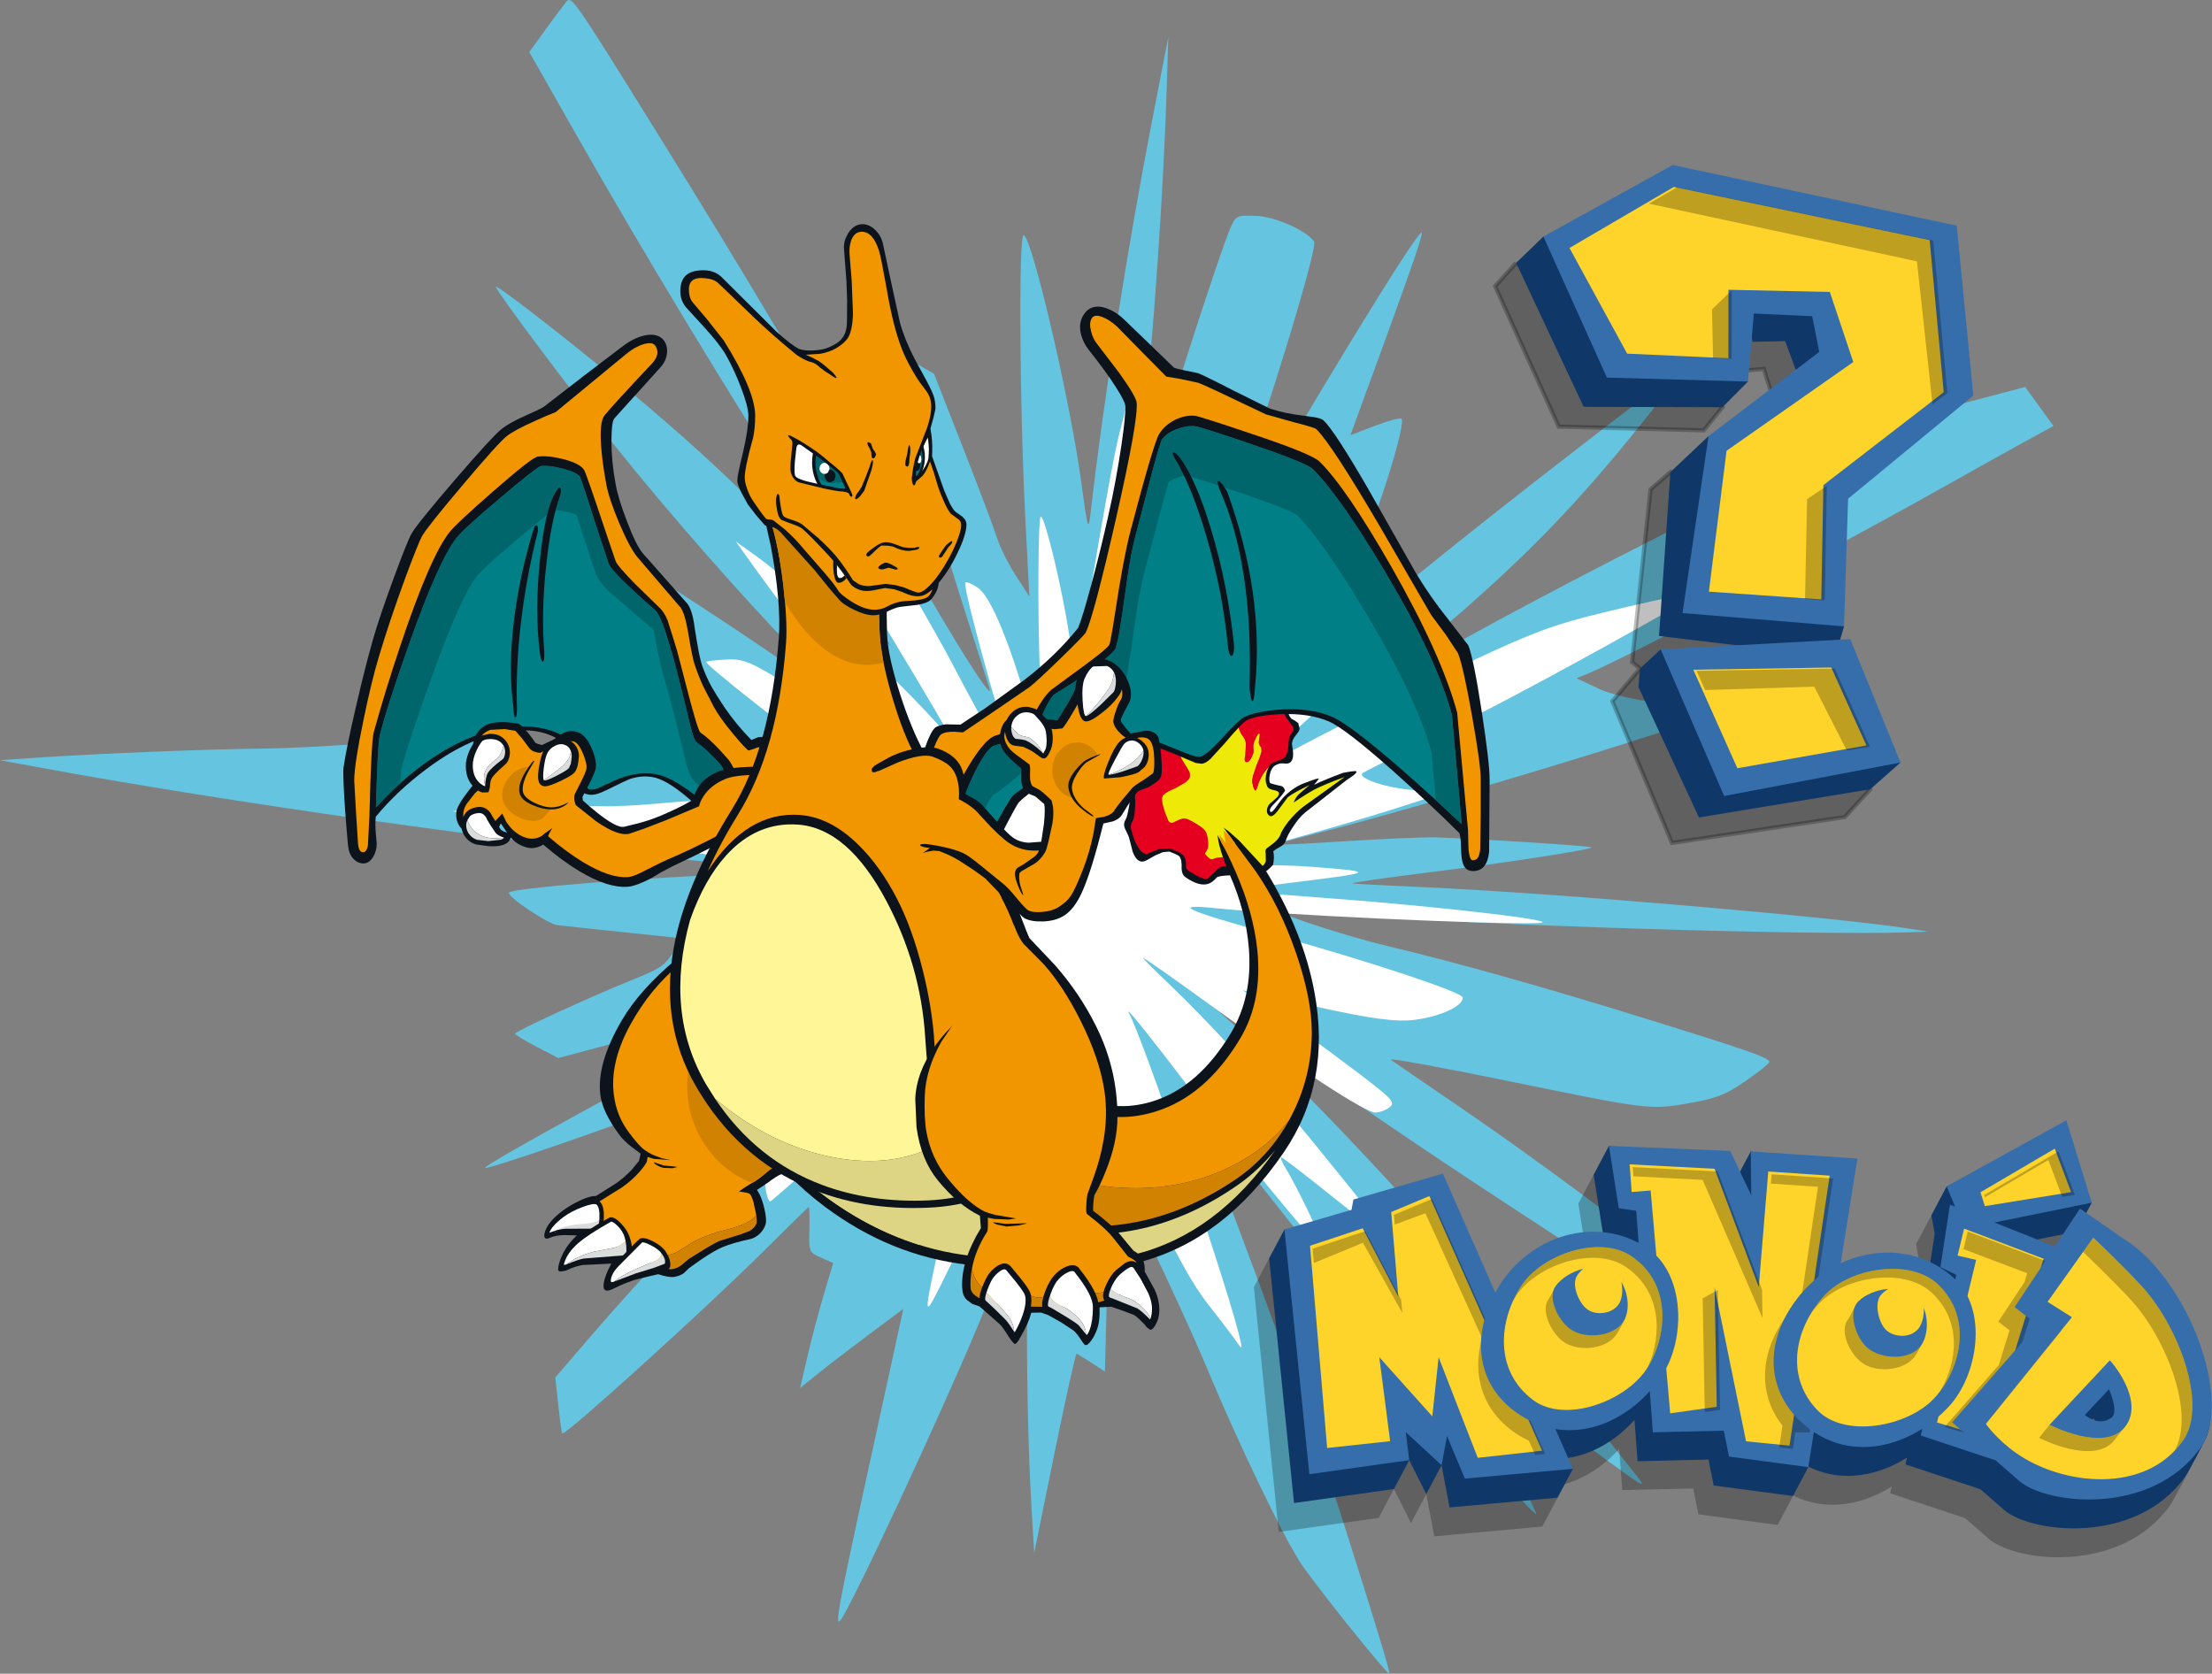 <?xml version="1.0" encoding="UTF-8" standalone="no"?>
<!-- Created with Inkscape (http://www.inkscape.org/) -->

<svg
   width="139.574mm"
   height="105.61mm"
   viewBox="0 0 139.574 105.61"
   version="1.1"
   id="svg5"
   inkscape:version="1.1.1 (3bf5ae0d25, 2021-09-20)"
   sodipodi:docname="1-full.svg"
   xmlns:inkscape="http://www.inkscape.org/namespaces/inkscape"
   xmlns:sodipodi="http://sodipodi.sourceforge.net/DTD/sodipodi-0.dtd"
   xmlns="http://www.w3.org/2000/svg"
   xmlns:svg="http://www.w3.org/2000/svg">
  <rect x="0" y="0" width="139.574" height="105.61" fill="#808080" stroke="none"/>
  <sodipodi:namedview
     id="namedview7"
     pagecolor="#ffffff"
     bordercolor="#666666"
     borderopacity="1.0"
     inkscape:pageshadow="2"
     inkscape:pageopacity="0.0"
     inkscape:pagecheckerboard="true"
     inkscape:document-units="mm"
     showgrid="false"
     fit-margin-top="0"
     fit-margin-left="0"
     fit-margin-right="0"
     fit-margin-bottom="0"
     inkscape:zoom="1.5518659"
     inkscape:cx="216.83575"
     inkscape:cy="200.08172"
     inkscape:window-width="1889"
     inkscape:window-height="1058"
     inkscape:window-x="31"
     inkscape:window-y="0"
     inkscape:window-maximized="1"
     inkscape:current-layer="layer1" />
  <defs
     id="defs2">
    <clipPath
       clipPathUnits="userSpaceOnUse"
       id="clipPath16">
      <path
         d="M 0,841.89 H 595.28 V 0 H 0 Z"
         id="path14" />
    </clipPath>
  </defs>
  <g
     inkscape:label="Layer 1"
     inkscape:groupmode="layer"
     id="layer1"
     transform="translate(-11.154,-0.776)">
    <g
       id="g2237">
      <path
         style="fill:#65c4e0;fill-opacity:1;stroke-width:0.265"
         d="m 13.231,48.601 c 3.885,-0.267 10.801,-0.55 14.39,-0.588 1.968,-0.021 5.593,-0.22 8.057,-0.443 4.967,-0.449 6.917,-0.254 17.669,1.761 6.021,1.129 5.982,1.134 4.032,-0.582 -0.293,-0.258 -0.219,-0.41 0.398,-0.81 l 0.76,-0.492 -2.922,-2.442 c -1.607,-1.343 -4.669,-3.722 -6.805,-5.286 -3.786,-2.773 -9.224,-7.073 -9.518,-7.528 -0.081,-0.125 0.851,-0.273 2.071,-0.331 l 2.218,-0.104 3.425,2.037 c 4.057,2.413 8.897,5.53 13.791,8.879 1.952,1.336 3.507,2.358 3.454,2.271 -0.052,-0.088 -1.366,-1.467 -2.919,-3.066 -3.382,-3.482 -7.975,-8.717 -11.387,-12.981 -2.849,-3.56 -7.54,-9.828 -7.499,-10.02 0.035,-0.163 4.476,3.275 7.693,5.954 5.404,4.501 8.454,7.394 13.921,13.207 l 3.316,3.526 -4.938,-7.664 C 57.364,26.025 51.749,16.747 47.16,8.654 L 44.552,4.056 45.546,2.684 c 0.546,-0.754 1.147,-1.558 1.335,-1.787 0.335,-0.407 0.44,-0.256 5.563,7.982 6.13,9.857 10.524,17.281 14.146,23.895 3.541,6.468 7.438,12.82 6.988,11.393 C 73.397,43.592 72.572,41.006 71.746,38.42 69.821,32.401 67.269,23.194 67.485,23.054 c 0.092,-0.059 0.715,0.211 1.385,0.601 l 1.218,0.709 1.824,4.65 c 1.003,2.557 1.971,5.122 2.151,5.699 0.18,0.577 0.713,1.647 1.185,2.377 l 0.858,1.328 -0.238,-4.567 c -0.382,-7.332 -0.455,-18.307 -0.122,-18.236 0.524,0.112 2.93,10.416 3.621,15.502 0.424,3.121 0.463,3.248 0.608,1.975 0.798,-7.009 2.329,-16.75 3.915,-24.918 l 0.98,-5.048 -0.082,2.733 c -0.214,7.092 -0.829,15.877 -1.697,24.269 -0.25,2.416 -0.352,4.027 -0.227,3.581 1.539,-5.484 5.192,-16.89 5.98,-18.674 0.284,-0.643 0.383,-0.683 1.593,-0.637 1.176,0.045 3.193,0.944 3.631,1.619 0.275,0.424 -3.404,12.309 -5.938,19.182 -0.613,1.663 -1.095,3.055 -1.07,3.093 0.025,0.038 0.562,-0.898 1.194,-2.081 2.498,-4.675 10.795,-18.457 12.291,-20.417 0.403,-0.529 0.41,-0.505 0.131,0.446 -0.162,0.552 -1.2,3.477 -2.305,6.5 l -2.009,5.496 1.502,-0.575 c 0.826,-0.316 1.598,-0.529 1.715,-0.474 0.317,0.15 -1.201,5.195 -2.421,8.046 -1.094,2.558 -3.12,5.416 -7.009,9.888 -0.967,1.112 -1.708,2.033 -1.646,2.047 0.062,0.013 1.695,-1.349 3.63,-3.028 6.444,-5.592 13.269,-11.058 24.476,-19.605 1.109,-0.846 1.073,-0.773 -0.826,1.644 -5.252,6.686 -8.839,10.329 -15.983,16.237 l -3.169,2.621 3.323,-1.926 C 106.651,39.227 118.736,33.006 127.66,28.846 c 2.376,-1.107 4.451,-1.846 7.3,-2.6 l 3.981,-1.053 0.893,1.232 0.893,1.232 -1.7,0.928 c -0.935,0.51 -3.416,1.894 -5.512,3.074 -6.937,3.906 -19.485,10.488 -22.066,11.575 l -0.813,0.342 1.399,0.658 c 0.842,0.396 2.61,0.787 4.442,0.981 1.674,0.178 3.031,0.38 3.016,0.449 -0.087,0.409 -17.99,5.864 -25.322,7.715 -1.332,0.336 -2.476,0.647 -2.544,0.691 -0.067,0.044 1.836,-0.047 4.23,-0.202 2.394,-0.154 5.013,-0.269 5.821,-0.255 1.915,0.034 9.838,0.537 9.897,0.629 0.088,0.136 -5.265,0.961 -10.319,1.589 -2.808,0.349 -4.948,0.66 -4.755,0.69 0.193,0.03 2.175,0.134 4.406,0.232 8.129,0.355 25.935,1.874 30.697,2.618 l 1.228,0.192 -1.389,0.046 c -6.095,0.202 -26.884,-0.447 -35.306,-1.101 -2.234,-0.174 -4.115,-0.281 -4.179,-0.239 -0.237,0.154 4.202,1.6 6.8,2.216 4.145,0.982 9.645,2.526 15.953,4.479 6.824,2.113 8.141,2.574 8.086,2.831 -0.023,0.106 -0.715,0.655 -1.539,1.22 -1.274,0.874 -1.838,1.085 -3.769,1.415 -2.181,0.373 -2.599,0.321 -10.6,-1.325 -4.581,-0.942 -8.175,-1.601 -7.986,-1.463 0.189,0.137 2.106,1.45 4.259,2.916 4.933,3.359 12.195,8.768 12.137,9.04 -0.024,0.113 -0.669,0.437 -1.433,0.72 l -1.389,0.514 -5.48,-3.58 c -6.68,-4.365 -11.68,-7.787 -16.289,-11.15 -3.525,-2.572 -4.462,-3.076 -2.429,-1.306 5.577,4.855 15.52,15.68 22.485,24.481 1.497,1.891 3.093,3.907 3.547,4.48 0.774,0.976 0.675,0.932 -1.588,-0.705 -1.328,-0.96 -4.127,-3.119 -6.221,-4.797 l -3.807,-3.051 0.719,1.426 c 1.771,3.512 4.7,9.569 4.677,9.673 -0.035,0.163 -1.826,-1.813 -5.456,-6.017 -2.881,-3.337 -4.831,-5.747 -12.889,-15.925 -3.914,-4.944 -3.948,-4.964 -2.538,-1.508 2.073,5.083 7.054,18.78 8.629,23.728 2.145,6.74 3.083,9.829 2.978,9.806 -0.238,-0.051 -4.779,-5.729 -5.623,-7.031 -1.148,-1.772 -3.942,-7.594 -5.912,-12.322 -1.629,-3.909 -5.992,-13.015 -6.269,-13.084 -0.05,-0.012 -0.054,1.196 -0.01,2.686 0.044,1.49 0.034,4.503 -0.024,6.696 l -0.105,3.987 -0.837,-0.54 c -0.46,-0.297 -0.886,-0.562 -0.946,-0.589 -0.06,-0.027 -0.687,2.791 -1.394,6.262 l -1.285,6.311 -0.179,-3.036 c -0.217,-3.668 -0.323,-9.376 -0.255,-13.724 l 0.05,-3.203 -0.955,1.204 c -0.525,0.662 -1.223,1.916 -1.551,2.786 -1.326,3.519 -7.228,16.414 -9.025,19.717 -0.794,1.461 -0.683,0.761 1.397,-8.777 l 2.26,-10.365 -2.117,1.581 c -1.165,0.87 -2.63,1.994 -3.257,2.499 l -1.139,0.918 0.459,-1.977 c 0.252,-1.087 0.722,-2.862 1.043,-3.944 l 0.585,-1.967 -0.77,-0.34 c -0.756,-0.334 -0.77,-0.368 -0.73,-1.801 0.022,-0.803 0.002,-1.435 -0.046,-1.405 -0.048,0.031 -1.286,1.25 -2.753,2.709 -3.733,3.713 -12.661,11.8 -12.797,11.59 -0.037,-0.057 -0.15,-0.875 -0.252,-1.817 l -0.185,-1.714 2.302,-2.683 c 2.649,-3.087 9.527,-10.529 11.314,-12.242 0.667,-0.639 1.119,-1.206 1.005,-1.26 -0.114,-0.054 -0.744,0.069 -1.401,0.274 -0.657,0.204 -1.283,0.329 -1.392,0.278 -0.323,-0.153 9.715,-8.143 13.101,-10.428 1.353,-0.913 0.993,-0.751 -1.573,0.71 -5.317,3.028 -12.792,6.781 -16.187,8.128 -3.322,1.318 -11.286,4.066 -11.594,4.001 -0.345,-0.074 11.18,-6.375 16.412,-8.973 5.789,-2.875 5.712,-2.815 2.299,-1.804 -1.746,0.517 -5.632,1.592 -8.635,2.389 l -5.461,1.45 -1.376,-0.711 c -0.757,-0.391 -1.365,-0.765 -1.351,-0.831 0.034,-0.157 4.768,-2.33 7.323,-3.361 1.837,-0.741 2.066,-0.891 2.636,-1.724 0.343,-0.502 0.56,-0.922 0.482,-0.934 -0.078,-0.012 -1.724,-0.186 -3.658,-0.385 -1.934,-0.199 -3.791,-0.398 -4.126,-0.44 -0.589,-0.075 -3.112,-1.765 -3.052,-2.044 0.059,-0.278 8.283,-0.946 14.848,-1.206 1.775,-0.07 3.066,-0.157 2.87,-0.193 -0.197,-0.036 -2.785,-0.309 -5.753,-0.608 C 43.048,53.871 25.447,51.379 13.797,49.231 l -2.643,-0.487 2.077,-0.143 z"
         id="path1594" />
      <path
         style="fill:#ffffff;fill-opacity:1;stroke-width:0.265"
         d="m 41.517,51.842 c 2.274,-0.152 6.035,-0.247 7.7,-0.193 0.703,0.023 2.339,-0.061 3.637,-0.186 3.189,-0.307 4.301,-0.202 9.652,0.912 4.09,0.852 4.531,0.89 3.994,0.346 -0.507,-0.513 -0.541,-0.667 -0.214,-0.96 0.431,-0.385 0.004,-0.761 -7.557,-6.674 -1.735,-1.357 -3.095,-2.505 -3.022,-2.551 0.073,-0.046 0.673,-0.112 1.332,-0.145 1.044,-0.053 1.568,0.172 4.041,1.736 1.563,0.988 4.143,2.698 5.734,3.799 1.591,1.101 2.896,1.974 2.899,1.94 0.004,-0.034 -1.02,-1.174 -2.274,-2.534 -2.486,-2.693 -6.08,-7.124 -8.393,-10.346 l -1.469,-2.045 1.163,0.83 c 3.089,2.206 10.158,8.866 12.528,11.803 0.276,0.342 -1.746,-3.099 -4.492,-7.646 -2.747,-4.547 -5.647,-9.446 -6.445,-10.887 l -1.45,-2.619 0.573,-0.816 c 0.315,-0.449 0.677,-0.882 0.805,-0.963 0.274,-0.173 8.794,13.807 11.017,18.077 0.775,1.49 2.055,3.85 2.844,5.245 l 1.434,2.537 -0.816,-2.77 c -1.671,-5.675 -2.83,-10.104 -2.67,-10.204 0.09,-0.057 0.455,0.102 0.811,0.353 0.67,0.473 1.645,2.626 2.653,5.859 0.24,0.768 0.638,1.551 0.885,1.741 0.374,0.287 0.433,-0.081 0.352,-2.207 -0.149,-3.892 -0.112,-9.947 0.06,-9.908 0.271,0.061 1.326,4.449 1.777,7.388 l 0.438,2.853 0.199,-1.221 c 1.22,-7.476 2.15,-12.716 2.502,-14.096 l 0.428,-1.678 -0.09,1.778 c -0.184,3.636 -0.534,8.09 -0.879,11.19 -0.196,1.756 -0.395,3.572 -0.443,4.034 -0.048,0.463 0.157,-0.03 0.454,-1.095 0.298,-1.065 1.138,-3.693 1.868,-5.841 1.215,-3.577 1.385,-3.913 2.025,-4 0.384,-0.052 1.075,0.126 1.535,0.396 l 0.837,0.491 -0.464,1.687 c -0.255,0.928 -1.091,3.482 -1.856,5.677 -0.765,2.195 -1.43,4.154 -1.476,4.353 -0.046,0.199 1.122,-1.63 2.597,-4.064 1.475,-2.434 3.223,-5.241 3.885,-6.237 1.135,-1.707 1.186,-1.753 0.893,-0.816 -0.171,0.547 -0.781,2.226 -1.356,3.732 l -1.045,2.737 0.99,-0.295 0.99,-0.295 -0.384,1.37 c -0.746,2.664 -1.879,4.809 -3.709,7.019 -0.997,1.205 -1.753,2.204 -1.678,2.221 0.074,0.017 1.701,-1.245 3.616,-2.805 4.148,-3.379 10.083,-7.967 11.204,-8.661 1.174,-0.727 0.731,-0.043 -1.854,2.86 -1.85,2.079 -5.744,5.659 -8.56,7.873 -0.403,0.316 -0.067,0.179 0.746,-0.306 2.316,-1.381 9.307,-4.935 14.213,-7.225 3.776,-1.763 5.049,-2.227 8.191,-2.987 2.046,-0.495 4.269,-0.988 4.94,-1.096 l 1.22,-0.196 -1.843,1.045 c -5.733,3.25 -10.711,5.93 -14.765,7.95 -2.517,1.254 -4.685,2.349 -4.818,2.432 -0.452,0.285 1.267,0.909 2.936,1.066 0.909,0.085 1.638,0.223 1.619,0.306 -0.047,0.208 -7.69,2.499 -11.929,3.576 -1.915,0.487 -3.663,0.934 -3.883,0.994 -0.22,0.06 0.555,0.059 1.723,-0.003 2.957,-0.155 4.611,-0.145 6.907,0.042 3.419,0.278 3.343,0.313 -2.189,0.992 -1.916,0.235 -3.328,0.453 -3.137,0.484 0.191,0.031 2.711,0.231 5.599,0.444 7.484,0.553 15.597,1.522 13.283,1.587 -3.046,0.085 -16.324,-0.531 -20.192,-0.937 -2.851,-0.299 -2.016,0.101 3.273,1.569 6.319,1.753 12.285,3.729 12.289,4.069 0.005,0.533 -1.405,1.187 -3.017,1.399 -1.17,0.154 -2.811,-0.064 -6.228,-0.827 l -4.639,-1.036 1.949,1.332 c 1.072,0.733 3.247,2.312 4.835,3.509 2.607,1.967 2.851,2.209 2.52,2.506 -0.201,0.181 -0.614,0.347 -0.916,0.368 -0.606,0.044 -4.825,-2.711 -10.878,-7.101 -2.157,-1.564 -3.87,-2.759 -3.807,-2.655 0.063,0.104 0.796,0.838 1.63,1.631 2.596,2.469 6.191,6.412 9.083,9.962 3.911,4.801 4.937,6.141 4.657,6.077 -0.134,-0.03 -1.637,-1.176 -3.34,-2.545 -1.702,-1.369 -3.184,-2.51 -3.292,-2.534 -0.108,-0.024 0.04,0.331 0.329,0.789 0.663,1.049 2.723,5.399 2.538,5.357 -0.238,-0.054 -6.16,-7.221 -8.433,-10.206 -2.882,-3.784 -4.403,-5.673 -4.049,-5.026 0.881,1.611 5.898,16.249 6.897,20.124 0.285,1.107 0.274,1.155 -0.139,0.557 -0.248,-0.36 -1.038,-1.398 -1.755,-2.308 -1.266,-1.606 -2.77,-4.51 -4.222,-8.156 -0.877,-2.202 -2.794,-6.396 -3.263,-7.138 -0.381,-0.603 -0.434,-0.339 -0.463,2.302 -0.018,1.641 -0.071,3.352 -0.117,3.801 l -0.085,0.817 -0.438,-0.409 c -0.241,-0.225 -0.47,-0.389 -0.51,-0.364 -0.04,0.025 -0.423,1.64 -0.852,3.589 -0.752,3.417 -0.783,3.489 -0.861,2.03 -0.072,-1.341 -0.118,-6.656 -0.079,-9.005 l 0.015,-0.864 -0.637,0.908 c -0.35,0.499 -0.798,1.333 -0.996,1.852 -0.502,1.321 -3.937,8.639 -4.811,10.249 -0.633,1.166 -0.557,0.593 0.606,-4.584 l 1.329,-5.917 -1.936,1.445 -1.936,1.445 0.654,-2.228 c 0.51,-1.737 0.56,-2.281 0.228,-2.47 -0.281,-0.159 -0.414,-0.486 -0.392,-0.958 0.044,-0.926 -0.131,-0.942 -0.898,-0.082 -0.581,0.651 -7.508,6.925 -7.964,7.213 -0.111,0.07 -0.257,-0.333 -0.324,-0.897 -0.109,-0.917 0.026,-1.197 1.275,-2.651 0.768,-0.894 2.736,-3.006 4.372,-4.693 2.874,-2.962 2.944,-3.06 2.052,-2.852 l -0.924,0.215 0.695,-0.634 c 1.104,-1.008 4.91,-3.917 6.512,-4.978 1.049,-0.694 0.636,-0.521 -1.449,0.607 -4.332,2.345 -7.962,3.966 -11.731,5.239 -1.852,0.626 -3.355,1.083 -3.34,1.015 0.041,-0.181 6.112,-3.406 9.439,-5.014 2.869,-1.387 3.687,-1.902 2.086,-1.316 -0.464,0.17 -2.663,0.776 -4.887,1.346 -3.623,0.929 -4.132,0.991 -4.894,0.6 l -0.851,-0.437 1.182,-0.532 c 0.65,-0.292 1.922,-0.829 2.825,-1.192 1.065,-0.428 1.762,-0.839 1.981,-1.168 0.311,-0.466 0.143,-0.531 -2.068,-0.802 -2.014,-0.247 -4.007,-1 -3.9,-1.474 0.026,-0.117 6.67,-0.592 8.446,-0.603 1.495,-0.01 0.3,-0.219 -5.453,-0.955 -5.373,-0.687 -14.578,-2.148 -18.778,-2.979 l -2.324,-0.46 1.801,-0.121 z m 42.974,-0.668 c 0.133,-0.184 0.047,-0.204 -0.221,-0.05 -0.242,0.139 -0.341,0.275 -0.219,0.303 0.121,0.027 0.319,-0.087 0.44,-0.253 z"
         id="path1884"
         inkscape:transform-center-x="4.5496181"
         inkscape:transform-center-y="3.5210769" />
    </g>
    <g
       id="g32871"
       transform="matrix(1.057,0,0,1.057,-11.048,-36.62)">
      <path
         id="path2780-6-7-2"
         style="opacity:0.25;fill:#000000;fill-opacity:1;stroke:none;stroke-width:0.265px;stroke-linecap:butt;stroke-linejoin:miter;stroke-opacity:1"
         d="m 142.531,105.706 -6.23,2.219 -0.913,1.724 0.198,1.097 -0.573,3.727 0.943,0.461 -0.058,0.265 c -0.019,-0.018 -0.037,-0.037 -0.057,-0.055 -1.892,-1.749 -4.562,-1.944 -6.777,-0.907 l 0.994,-6.246 -5.454,-2.152 -0.913,1.724 0.033,2.623 -1.257,-2.65 -6.329,-2.028 -0.913,1.724 0.591,3.724 1.039,0.152 0.144,1.916 c -2.922,-1.549 -6.582,-0.288 -8.339,2.593 -0.076,0.126 -0.149,0.252 -0.217,0.378 l -3.13,-7.107 -5.342,1.548 -0.113,0.613 -3.091,-0.553 -0.913,1.724 1.486,14.611 5.963,-0.837 0.913,-1.724 1.019,2.025 0.913,-1.724 0.476,2.523 6.449,-0.584 0.913,-1.724 -1.961,-0.654 c 2.098,0.351 4.173,-0.629 5.638,-2.259 l 0.185,2.461 4.232,-0.098 0.312,1.547 4.733,0.629 0.913,-1.724 -0.579,-0.373 c 2.048,1.366 4.495,1.06 6.471,-0.196 l -0.089,0.405 4.451,1.476 0.003,-0.008 1.419,1.239 c 1.619,1.414 7.889,2.136 10.824,-1.972 0.188,-0.263 1.228,-2.203 1.335,-2.535 1.041,-3.225 -2.452,-7.722 -5.793,-9.856 l -2.736,-1.895 -1.504,2.27 -3.601,-1.438 5.808,-1.181 0.913,-1.724 z m 2.544,16.056 c 0,0 0.603,1.335 0.161,1.688 -0.741,0.594 -1.602,-0.152 -1.602,-0.152 z"
         sodipodi:nodetypes="cccccccccccccccccccscccccccccccccccccccccccccccssccccccccscc" />
      <path
         id="path2780-6-7"
         style="fill:#0f3768;fill-opacity:1;stroke:none;stroke-width:0.265px;stroke-linecap:butt;stroke-linejoin:miter;stroke-opacity:1"
         d="m 143.444,103.982 -6.23,2.219 -0.913,1.724 0.198,1.097 -0.573,3.727 0.943,0.461 -0.058,0.265 c -0.019,-0.018 -0.037,-0.037 -0.057,-0.055 -1.892,-1.749 -4.562,-1.944 -6.777,-0.907 l 0.994,-6.246 -5.454,-2.152 -0.913,1.724 0.033,2.623 -1.257,-2.65 -6.329,-2.028 -0.913,1.724 0.591,3.724 1.039,0.152 0.144,1.916 c -2.922,-1.549 -6.582,-0.288 -8.339,2.593 -0.076,0.126 -0.149,0.252 -0.217,0.378 l -3.13,-7.107 -5.342,1.548 -0.113,0.613 -3.091,-0.553 -0.913,1.724 1.486,14.611 5.963,-0.837 0.913,-1.724 1.019,2.025 0.913,-1.724 0.476,2.523 6.449,-0.584 0.913,-1.724 -1.961,-0.654 c 2.098,0.351 4.173,-0.629 5.638,-2.259 l 0.185,2.461 4.232,-0.098 0.312,1.547 4.733,0.629 0.913,-1.724 -0.579,-0.373 c 2.048,1.366 4.495,1.06 6.471,-0.196 l -0.089,0.405 4.451,1.476 0.003,-0.008 1.419,1.239 c 1.619,1.414 7.889,2.136 10.824,-1.972 0.188,-0.263 1.228,-2.203 1.335,-2.535 1.041,-3.225 -2.452,-7.722 -5.793,-9.856 l -2.736,-1.895 -1.504,2.27 -3.601,-1.438 5.808,-1.181 0.913,-1.724 z m 2.544,16.056 c 0,0 0.603,1.335 0.161,1.688 -0.741,0.594 -1.602,-0.152 -1.602,-0.152 z"
         sodipodi:nodetypes="cccccccccccccccccccscccccccccccccccccccccccccccssccccccccscc" />
      <path
         style="fill:#366eab;fill-opacity:1;stroke:none;stroke-width:0.265px;stroke-linecap:butt;stroke-linejoin:miter;stroke-opacity:1"
         d="m 99.167,123.385 -1.486,-14.611 4.004,-1.172 0.113,-0.614 5.342,-1.548 7.76,17.623 -6.449,0.584 -1.065,-2.54 -0.324,1.741 -2.139,-1.974 0.207,1.674 z"
         id="path2780-6" />
      <path
         style="fill:#ffd42a;fill-opacity:1;stroke:none;stroke-width:0.265px;stroke-linecap:butt;stroke-linejoin:miter;stroke-opacity:1"
         d="m 100.23,121.82 -1.023,-12.072 3.144,-1.044 2.128,4.082 -0.425,-5.052 2.277,-0.954 6.731,15.203 -3.842,0.424 -2.335,-6.002 -0.379,3.525 -3.164,-3.532 0.647,5.016 z"
         id="path2782-7" />
      <path
         id="path2782-7-1"
         style="opacity:0.25;fill:#000000;fill-opacity:1;stroke:none;stroke-width:1px;stroke-linecap:butt;stroke-linejoin:miter;stroke-opacity:1"
         transform="scale(0.265)"
         d="m 386.84,410.852 -11.881,3.945 0.275,3.242 11.051,-4.57 8.879,15.809 -0.281,-2.998 z m 15.043,-7.273 -8.605,3.605 0.184,2.18 6.895,-2.545 12.762,28.076 c -2.459,8.84 0.344,17.475 9.164,22.475 0.457,0.259 0.916,0.497 1.377,0.717 l 1.453,3.195 2.213,-0.244 z" />
      <path
         style="fill:#366eab;fill-opacity:1;stroke:none;stroke-width:0.265px;stroke-linecap:butt;stroke-linejoin:miter;stroke-opacity:1"
         d="m 118.68,107.66 -1.039,-0.152 -0.591,-3.725 7.242,0.304 1.257,2.65 -0.033,-2.623 6.367,0.428 -2.931,18.422 -4.733,-0.63 -0.312,-1.547 -4.233,0.098 z"
         id="path3681-2" />
      <path
         style="fill:#ffd42a;fill-opacity:1;stroke:none;stroke-width:0.265px;stroke-linecap:butt;stroke-linejoin:miter;stroke-opacity:1"
         d="m 118.288,104.888 0.12,1.651 1.133,-0.091 1.168,13.303 2.781,-0.392 -0.132,-7.145 1.879,9.209 2.595,0.257 2.397,-16.117 -3.666,-0.248 -0.567,6.895 -2.641,-7.058 z"
         id="path3683-9"
         sodipodi:nodetypes="ccccccccccccc" />
      <path
         id="path3683-9-3"
         style="opacity:0.25;fill:#000000;fill-opacity:1;stroke:none;stroke-width:1px;stroke-linecap:butt;stroke-linejoin:miter;stroke-opacity:1"
         d="m 447.072,396.426 0.15,2.064 15.588,0.814 13.48,31.105 -0.082,-6.305 -9.982,-26.678 z m 31.279,1.619 -0.172,2.096 10.611,0.717 -3.75,25.221 c -0.586,0.56 -1.151,1.149 -1.689,1.77 -7.36,8.485 -8.799,18.878 -2.562,26.809 l -0.732,4.932 3.092,0.307 0.551,-3.707 h 3.277 v -22.035 l 5.23,-35.172 z m -12.113,26.072 -3.418,1.877 0.473,25.611 3.441,-0.484 z"
         transform="scale(0.265)" />
      <path
         style="fill:#366eab;fill-opacity:1;stroke:none;stroke-width:0.265px;stroke-linecap:butt;stroke-linejoin:miter;stroke-opacity:1"
         d="m 137.782,111.486 -0.943,-0.461 0.572,-3.728 7.03,2.808 -4.322,12.448 -4.451,-1.476 z"
         id="path3681-2-0"
         sodipodi:nodetypes="ccccccc" />
      <path
         style="fill:#ffd42a;fill-opacity:1;stroke:none;stroke-width:0.265px;stroke-linecap:butt;stroke-linejoin:miter;stroke-opacity:1"
         d="m 138.254,108.725 -0.389,1.609 1.107,0.259 -2.334,9.706 3.049,0.915 3.313,-10.692 z"
         id="path3683-9-9"
         sodipodi:nodetypes="ccccccc" />
      <path
         style="fill:#366eab;fill-opacity:1;stroke:none;stroke-width:0.265px;stroke-linecap:butt;stroke-linejoin:miter;stroke-opacity:1"
         d="m 137.214,106.201 1.04,2.525 7.62,-1.549 -1.516,-4.919 z"
         id="path4834-3" />
      <path
         style="fill:#ffd42a;fill-opacity:1;stroke:none;stroke-width:0.265px;stroke-linecap:butt;stroke-linejoin:miter;stroke-opacity:1"
         d="m 139.23,106.556 0.265,0.826 5.146,-0.836 -0.975,-2.596 z"
         id="path4836-6" />
      <path
         id="path4836-6-3"
         style="opacity:0.25;fill:#000000;fill-opacity:1;stroke:none;stroke-width:1px;stroke-linecap:butt;stroke-linejoin:miter;stroke-opacity:1"
         transform="scale(0.265)"
         d="m 542.992,392.879 -16.768,9.852 0.158,0.492 14.309,-8.408 3.131,8.342 2.854,-0.465 z m -20.457,18.053 -0.961,3.969 14.352,5.436 -0.625,2.018 -5.889,8.885 2.533,1.949 -2.426,7.828 -12.195,13.932 7.209,2.164 3.418,1.025 12.52,-40.412 -1.68,-0.637 z" />
      <path
         id="path4978-0"
         style="fill:#366eab;fill-opacity:1;stroke:none;stroke-width:0.265px;stroke-linecap:butt;stroke-linejoin:miter;stroke-opacity:1"
         d="m 145.171,107.526 -3.902,5.886 1.37,1.054 -5.098,5.824 3.999,3.494 c 1.619,1.414 7.889,2.136 10.824,-1.972 2.01,-2.814 -0.772,-10.037 -4.458,-12.392 z m 1.731,10.788 c 0,0 0.603,1.335 0.161,1.688 -0.741,0.594 -1.602,-0.152 -1.602,-0.152 z"
         sodipodi:nodetypes="ccccsscccscc" />
      <path
         id="path4982-2"
         style="fill:#ffd42a;fill-opacity:1;stroke:none;stroke-width:0.265px;stroke-linecap:butt;stroke-linejoin:miter;stroke-opacity:1"
         d="m 145.965,109.262 -2.729,3.833 1.454,0.917 -5.14,6.365 c 0,0 0.631,0.917 1.81,1.745 2.769,1.945 7.744,2.485 9.987,-0.785 1.475,-2.15 -0.346,-6.853 -2.498,-9.184 -1.226,-1.329 -2.884,-2.891 -2.884,-2.891 z m 0.983,7.331 c 0.022,-0.033 2.14,2.38 0.922,3.958 -1.218,1.579 -4.514,-0.119 -4.514,-0.119 z"
         sodipodi:nodetypes="ccccsssccscc" />
      <path
         style="fill:#366eab;fill-opacity:1;stroke:none;stroke-width:0.265px;stroke-linecap:butt;stroke-linejoin:miter;stroke-opacity:1"
         d="m 128.6,112.519 c -2.251,2.596 -2.409,5.866 0.245,8.024 2.701,2.196 6.261,1.196 8.481,-1.176 1.749,-1.869 2.392,-5.775 0.34,-7.671 -2.621,-2.423 -6.736,-1.863 -9.066,0.824 z"
         id="path2979-3-1"
         sodipodi:nodetypes="sssss" />
      <path
         style="fill:#ffd42a;fill-opacity:1;stroke:none;stroke-width:0.265px;stroke-linecap:butt;stroke-linejoin:miter;stroke-opacity:1"
         d="m 136.687,112.047 c -1.638,-1.549 -5.186,-1.007 -6.733,0.632 -1.72,1.823 -2.493,4.773 -0.453,6.888 1.618,1.678 5.366,0.998 6.958,-0.705 1.552,-1.661 2.39,-4.771 0.228,-6.816 z"
         id="path3147-5-2"
         sodipodi:nodetypes="sssss" />
      <path
         style="fill:#366eab;fill-opacity:1;stroke:none;stroke-width:0.265px;stroke-linecap:butt;stroke-linejoin:miter;stroke-opacity:1"
         d="m 110.486,112.17 c -1.788,2.934 -1.401,6.185 1.575,7.872 3.029,1.717 6.372,0.138 8.168,-2.57 1.414,-2.133 1.398,-6.092 -0.939,-7.621 -2.988,-1.954 -6.952,-0.718 -8.803,2.319 z"
         id="path2979-3"
         sodipodi:nodetypes="sssss" />
      <path
         style="fill:#ffd42a;fill-opacity:1;stroke:none;stroke-width:0.265px;stroke-linecap:butt;stroke-linejoin:miter;stroke-opacity:1"
         d="m 118.381,110.36 c -1.872,-1.255 -5.282,-0.131 -6.535,1.743 -1.393,2.084 -1.665,5.121 0.699,6.868 1.875,1.385 5.457,0.092 6.744,-1.851 1.255,-1.896 1.563,-5.102 -0.908,-6.759 z"
         id="path3147-5"
         sodipodi:nodetypes="sssss" />
      <path
         id="path3353-6-2"
         style="opacity:0.25;fill:#000000;fill-opacity:1;stroke:none;stroke-width:0.265px;stroke-linecap:butt;stroke-linejoin:miter;stroke-opacity:1"
         d="m 114.231,111.817 c -0.469,0.321 -0.432,0.613 -0.783,1.108 -0.512,0.721 0.214,2.187 1.042,2.652 0.887,0.497 2.443,0.32 3.004,-0.529 0.163,-0.247 0.402,-0.651 0.53,-1.02 l -0.643,-0.393 c -0.029,0.103 -0.067,0.199 -0.115,0.285 -0.353,0.64 -1.332,0.774 -1.89,0.399 -0.521,-0.35 -0.978,-1.456 -0.656,-2 0.098,-0.165 -0.642,-0.377 -0.489,-0.502 z m 2.172,-1.988 c -1.729,0.01 -3.676,0.957 -4.557,2.274 -0.191,0.286 -0.362,0.59 -0.507,0.907 0.055,-0.091 0.111,-0.181 0.17,-0.269 1.253,-1.874 4.662,-2.998 6.534,-1.743 2.154,1.444 2.196,4.065 1.341,5.969 1.172,-1.911 1.403,-4.994 -1.004,-6.608 -0.556,-0.373 -1.248,-0.535 -1.978,-0.531 z" />
      <path
         id="path3353-6-2-9"
         style="opacity:0.25;fill:#000000;fill-opacity:1;stroke:none;stroke-width:0.265px;stroke-linecap:butt;stroke-linejoin:miter;stroke-opacity:1"
         d="m 132.073,113.084 c -0.469,0.321 -0.432,0.613 -0.783,1.108 -0.512,0.721 0.214,2.187 1.042,2.652 0.887,0.497 2.443,0.32 3.004,-0.529 0.163,-0.247 0.444,-0.726 0.572,-1.095 l -0.658,-0.181 c -0.029,0.103 -0.094,0.061 -0.141,0.147 -0.353,0.64 -1.332,0.774 -1.89,0.399 -0.521,-0.35 -0.978,-1.456 -0.656,-2 0.098,-0.165 -0.642,-0.377 -0.489,-0.502 z m 1.934,-1.956 c -1.511,-0.008 -3.135,0.578 -4.053,1.552 -0.31,0.329 -0.589,0.694 -0.827,1.084 0.149,-0.199 0.309,-0.389 0.477,-0.568 1.547,-1.64 5.096,-2.182 6.733,-0.633 1.799,1.702 1.521,4.142 0.482,5.87 1.307,-1.727 1.855,-4.507 -0.132,-6.387 -0.665,-0.629 -1.646,-0.914 -2.68,-0.919 z" />
      <path
         id="path3353-6"
         style="fill:#366eab;fill-opacity:1;stroke:none;stroke-width:0.265px;stroke-linecap:butt;stroke-linejoin:miter;stroke-opacity:1"
         d="m 115.515,111.124 c -0.667,0.165 -1.304,0.549 -1.655,1.045 -0.512,0.721 0.214,2.187 1.042,2.652 0.887,0.497 2.443,0.32 3.004,-0.529 0.417,-0.631 0.319,-1.673 -0.114,-2.391 0.094,0.446 0.07,0.93 -0.114,1.263 -0.353,0.64 -1.332,0.774 -1.89,0.399 -0.521,-0.35 -0.978,-1.456 -0.656,-2 0.098,-0.165 0.23,-0.313 0.383,-0.438 z" />
      <path
         id="path3353-6-7"
         style="fill:#366eab;fill-opacity:1;stroke:none;stroke-width:0.265px;stroke-linecap:butt;stroke-linejoin:miter;stroke-opacity:1"
         d="m 133.733,112.324 c -0.686,0.052 -1.377,0.325 -1.806,0.755 -0.624,0.626 -0.153,2.192 0.587,2.788 0.792,0.638 2.356,0.721 3.05,-0.022 0.516,-0.553 0.592,-1.597 0.285,-2.377 0.019,0.456 -0.086,0.929 -0.322,1.227 -0.454,0.573 -1.442,0.542 -1.93,0.079 -0.456,-0.432 -0.722,-1.598 -0.314,-2.082 0.124,-0.146 0.279,-0.271 0.45,-0.368 z" />
      <path
         id="path11528"
         style="opacity:0.25;fill:#000000;fill-opacity:1;stroke:none;stroke-width:0.07px;stroke-linecap:butt;stroke-linejoin:miter;stroke-opacity:1"
         d="m 143.356,120.432 -0.626,0.783 c 0,0 3.298,1.7 4.514,0.119 l 0.465,-0.604 c -1.324,1.262 -4.353,-0.299 -4.353,-0.299 z m 2.609,-11.17 -0.609,0.855 c 0.092,0.087 1.661,1.571 2.851,2.86 2.1,2.275 3.884,6.807 2.599,9.023 0.194,-0.201 0.375,-0.421 0.541,-0.663 1.475,-2.15 -0.346,-6.853 -2.498,-9.184 -1.226,-1.329 -2.884,-2.891 -2.884,-2.891 z m -1.932,5.564 -4.483,5.552 c 0,0 0.008,0.012 0.011,0.016 l 4.488,-5.557 z" />
    </g>
    <g
       id="g6048"
       transform="translate(-11.732,-0.491)">
      <path
         id="path2148"
         style="opacity:0.25;fill:#000000;stroke:#000000;stroke-width:0.265px;stroke-linecap:butt;stroke-linejoin:miter;stroke-opacity:1"
         d="m 128.286,31.055 -1.252,1.094 -1.167,10.895 0.498,0.411 -1.742,2.056 3.763,8.946 10.904,-1.634 1.605,-1.752 -5.897,-11.26 z m 4.564,-6.396 1.328,-0.112 0.62,1.968 3.898,-3.067 -3.7,-2.087 -2.338,1.384 z m -14.297,-6.803 -1.327,1.47 4.012,8.861 9.155,0.234 1.177,-1.456 -13.017,-9.109" />
      <path
         id="path1857"
         style="fill:#0f3768;fill-opacity:1;stroke:none;stroke-width:0.265px;stroke-linecap:butt;stroke-linejoin:miter;stroke-opacity:1"
         d="m 127.671,42.244 -1.306,1.211 -0.093,1.163 3.814,8.23 10.809,-1.778 1.91,-1.687 z m 3.022,-13.46 -2.408,2.271 -0.716,10.341 11.106,1.331 0.566,-1.936 z m 2.772,-5.95 2.062,-0.039 0.919,2.476 2.435,-2.293 -1.32,-2.888 -4.497,0.41 z m -13.192,-6.641 -1.72,1.662 4.259,9.083 8.759,0.025 1.61,-1.621 z" />
      <path
         id="path963"
         style="fill:#366eab;fill-opacity:1;stroke:none;stroke-width:0.265;stroke-linecap:butt;stroke-linejoin:miter;stroke-miterlimit:4;stroke-dasharray:none;stroke-opacity:1"
         d="m 127.671,42.244 11.963,-0.648 3.17,7.787 -11.126,2.112 z m 5.509,-16.9 -8.902,-0.251 -4.006,-8.899 8.163,-4.517 17.918,3.83 1.047,10.719 -7.901,6.509 -0.258,8.057 -10.19,-0.84 1.641,-11.167 6.985,-5.312 -0.444,-2.255 -3.682,-0.167 z" />
      <path
         id="path965"
         style="fill:#ffd42a;stroke:none;stroke-width:0.265px;stroke-linecap:butt;stroke-linejoin:miter;stroke-opacity:1"
         d="m 129.731,43.528 2.781,6.214 8.14,-1.437 -2.215,-4.919 z m 2.212,-19.656 -6.386,-0.291 -3.639,-6.667 6.583,-3.851 16.144,3.357 0.887,9.596 -7.594,5.862 -0.129,7.214 -7.094,-0.493 1.114,-8.887 7.997,-5.602 -1.48,-4.421 -6.398,-0.137 z" />
      <path
         id="path965-3"
         style="opacity:0.25;fill:#000000;stroke:none;stroke-width:1px;stroke-linecap:butt;stroke-linejoin:miter;stroke-opacity:1"
         d="m 485.674,49.373 -6.68,3.906 63.803,13.734 3.689,33.854 0.1,0.131 3.457,-2.67 L 546.691,62.062 Z m 13.029,24.525 -4.699,4.562 0.252,11.562 4.426,0.201 z m 22.639,46.588 -4.701,3.145 -0.486,23.793 4.697,0.326 z m 1.887,43.492 -32.906,0.537 2.049,4.578 25.975,-0.807 7.777,15.25 5.479,-0.967 z"
         transform="scale(0.265)" />
    </g>
    <g
       id="g226"
       transform="matrix(0.2,0,0,0.2,32.815,14.92)">
      <path
         fill="#0d131a"
         d="m 254.45,135.7 -0.65,-0.45 0.85,1.8 q 0.4,0.8 1.8,1.9 l 1.4,1.25 -0.05,-1.4 q -0.1,-1 -3.35,-3.1 m 29.5,-15.15 q 0.6,-2.3 2.35,-5.65 l 1.7,-3.05 q 0.6,-0.9 1.65,-0.6 1,0.35 0.9,1.45 l -0.5,6.9 q -0.45,7.3 -0.2,9.9 0.15,1.25 0.65,1.9 l 1.45,1.1 2.1,1.25 q 1.45,1 2.15,2.15 1.8,2.85 2.4,8.8 0.6,5.5 -0.25,8.2 -0.3,0.95 -0.1,1.65 0.15,0.65 0.9,1.5 l 1.15,0.65 1,0.75 0.4,1.75 q -0.05,0.65 -0.7,1.4 l -1.1,1.5 q -0.6,1.1 -0.6,2 l 0.3,2.05 q 0.2,1.65 -0.15,2.6 -0.45,1.4 -1.85,1.45 -1.6,-0.15 -2.2,0 -1.2,0.35 -1.85,0.9 -0.95,1 -1.25,2.65 -0.35,1.6 0.1,2.6 l 0.95,0.3 1.15,0.3 1.55,0.35 q 0.9,0.45 1.05,1.5 l -0.75,1.05 -1.4,1.7 -1.85,1.95 q -1.2,1.35 -0.55,1.9 0.45,0.35 1.7,-1.45 1.8,-2.6 2.85,-3.6 3.1,-3 6.55,-4.15 4.15,-1.6 4.15,-1.25 l -0.75,1 -0.8,0.95 q 3.3,-1.6 9.2,-3.8 l 2.35,-0.4 q 1.8,-0.25 1.85,0 0.1,0.45 -1.35,1.5 l -1.9,1.3 -12.85,10.05 q -2,1.6 -3.95,4.65 -1.65,2.45 -2.2,4.15 -0.35,1.15 -1.25,1.75 l -1.8,1.05 -0.95,0.7 0.05,0.3 q 0.35,1.5 -0.1,3.95 l -1.05,1.1 -1.15,0.95 q 11.75,19.25 15.25,38.2 5.3,28.4 -9.55,50.3 -18.85,27.75 -45.45,34.8 -11.35,3 -26,2.9 L 197,328.3 q -24.2,-2.75 -45,-18.25 -6.6,-4.95 -12.15,-10.7 l -4.65,-5.2 0.85,-4.15 81.2,-21.85 1.4,5.9 2.3,-2.1 q 0.25,-0.85 0,-1.65 -0.25,-0.7 -0.65,-1.05 l 11.4,5.65 q 11.4,5.6 23.5,1.9 14.6,-4.45 24.9,-21.7 6.8,-11.4 5.6,-26.6 -0.9,-11.55 -5.95,-23.05 -3.7,0.15 -4.2,0.7 -1.45,1.65 -2.75,2 -2.75,0.85 -6.95,-2 l -0.2,-0.15 q -1.35,-0.9 -1.15,-3.8 l -0.15,-1.5 -0.45,-1.1 q -0.4,-0.45 -1.25,-0.8 l -2.05,-0.85 -2.05,0.2 -2.45,1.05 q -2.85,1.7 -3.5,1.85 -2.2,0.55 -3.55,-3.05 l -1.1,-4.25 -0.25,-0.75 -1.15,-2.45 q -0.55,-1.4 0.3,-2.75 0.5,-0.85 1.05,-4.15 0.55,-3.3 0.5,-5.1 l -0.05,-2.05 q 0,-1.45 0.6,-2.75 0.35,-0.75 1.35,-2.15 l 1.65,-2.65 0.5,-1.95 -0.25,-1.75 q -0.5,-1.95 -0.4,-3.4 l 0.15,-2.45 q 0.1,-1.45 0.55,-2.55 0.2,-0.5 1.35,-2.45 0.8,-1.4 0.75,-2 -0.1,-1 -1.75,-5.65 -1.65,-4.4 -1.95,-6.3 -0.3,-1.95 -0.3,-4.25 l 0.05,-2.05 q 0.05,-0.55 0.55,-0.95 l -4.45,-3.9 q -0.4,-0.35 -0.45,-0.85 -0.1,-0.55 0.25,-1 0.25,-0.4 0.8,-0.55 l 0.95,0.15 q 4.65,2.35 5.95,2.65 l 2.65,-0.05 1.2,-0.2 q 2.65,-0.4 5.75,2.7 l 0.4,0.45 -0.65,-5.4 q -0.15,-2.15 1.55,-6.75 1.3,-3.3 3.2,-7.1 0.8,-1.6 1.3,-6.3 l 0.4,-6.5 q 0,-1.1 1.05,-1.3 1.05,-0.25 1.55,0.7 l 0.65,1.7 q 0.65,2 0.65,3.8 0,1.3 0.7,4.7 l -0.45,-4.05 q -0.05,-0.55 0.25,-1 0.35,-0.5 0.9,-0.6 0.55,-0.05 1.05,0.25 0.45,0.3 0.55,0.85 l 0.45,2 q 0.6,2.2 1.3,3.7 0.65,1.45 0.6,3.4 l -0.4,3.35 -0.35,2.25 q -0.1,1.6 2.75,5.35 l 1.2,1.6 0.55,0.95 0.15,-2.1 q 0.25,-3.75 0.75,-5.55"
         id="path2" />
      <path
         fill="#efe908"
         d="m 281.55,148.35 0.9,-0.5 q 0.35,0.15 0,1.55 -0.5,2.05 -0.45,4.9 0.05,2.65 0.55,4.5 0.45,1.55 1.45,2.85 0.85,1.2 0.9,2.3 0.05,2.6 -0.4,4.9 0,0.5 0.35,0.7 0.3,0.2 0.95,-0.35 0.65,-0.8 1.15,-2.2 0.25,-0.75 0.05,-1.8 -0.1,-1.3 0.4,-2.3 l 0.8,-1.65 q 0.45,-0.9 0.9,-0.75 l 0.15,0.85 -0.25,2.55 0.6,0.9 0.25,1.5 q -0.1,0.8 -1.4,3.8 l -1.15,3.35 q -0.55,1.7 -0.45,2.55 0.25,2.35 0.95,2.35 l 0.4,-0.65 0.4,-1.35 1.6,-3.05 q 0.5,-0.85 1.9,-2.25 -1.1,2 -1.1,4.15 0,0.95 0.5,2.2 0.35,0.8 2,1.15 1.6,0.25 1.7,0.95 0.1,0.8 -1.1,1.8 l -1.9,1.65 q -0.75,0.95 -0.8,1.95 -0.1,1.15 0.8,1.75 1,0.7 2.9,-1.95 l 2.85,-3.85 q 1.6,-1.35 6.9,-3.9 l -3.2,2.75 q -0.7,0.6 -1.35,1.75 l -0.5,1.05 2,-1.35 q 2.4,-1.55 4.25,-2.6 3,-1.6 9.9,-4.15 l -13.15,9.45 q -2.35,1.85 -4.55,4.55 -2.05,2.6 -2.6,4.25 -0.45,1.25 -2.1,2.6 l -2.3,1.75 q -0.45,0.5 -0.25,1.45 l 0.05,2.5 q -0.2,0.85 -1,1.55 l -7.4,-8 -3.2,-2.85 -1.75,-1.25 3.65,4.95 -2.8,0.3 -0.65,0.85 -2.05,-3.75 0.2,1.7 q 0.45,2.3 1.55,5.5 l -2.15,0.2 -1.3,0.4 -0.85,-0.05 q -1.45,-1.25 -1.55,-1.75 -0.05,-0.3 0.2,-0.6 l 0.35,-0.45 q 0.6,-1.15 0.4,-3.2 -0.2,-2.05 -1.05,-3.1 -0.8,-1.05 -2.95,-2.35 -2.3,-1.35 -3.65,-1.35 -0.5,0 -1.6,0.55 l -1.75,0.8 q -0.95,0.25 -1.6,-0.85 -1.1,-2.1 -1.7,-4.75 -0.6,-2.8 0.05,-3.45 0.75,-0.75 4.4,-2.4 l 2.55,-1.45 q 1.1,-0.75 1.35,-1.55 0.6,-1.65 -1.3,-4 -2.5,-3.05 -1.1,-5.85 0.6,-1.3 2.9,-2.15 1.4,-0.55 2.9,-2.15 l 1.55,-2.85 1.3,-3.95 q 0.5,-1.8 0.95,-1.8 0.3,0 0.4,1.4 0.1,1.85 -0.2,3.65 l -0.4,2.4 q -0.1,0.7 0.1,0.9 0.35,0.35 0.85,0.25 1.4,-0.35 2.3,-1.55 1.05,-1.5 1.55,-4.6 0.4,-2.4 1.75,-4.45 l 1.25,-1.5"
         id="path4" />
      <path
         fill="#e50020"
         d="m 285.25,120.9 q 0.6,-2.2 2.35,-5.45 l 1.6,-2.85 -0.5,6.9 q -0.5,7.4 -0.2,10.15 0.25,2.45 2.2,3.75 2.65,1.75 3.55,3.15 1.7,2.7 2.6,8.25 0.9,5.4 0.2,7.7 -0.55,1.8 0.65,3.5 l 1.85,2.5 q 0.45,0.95 0.15,1.4 -0.6,0.7 -1.05,1.6 -0.45,0.95 -0.45,2.4 0,1.75 -0.5,3.1 -0.5,1.55 -2.25,2.1 -2.25,0.7 -2.95,1.4 l -0.8,1.05 q -1.6,1.7 -2.75,4.35 l -0.6,1.9 -0.45,0.9 q -0.3,0.1 -0.6,-0.55 l -0.5,-1.8 q -0.15,-1.05 0.25,-2.5 L 288,171 l 1.05,-2.6 0.6,-2 -0.05,-1.2 -0.4,-0.55 q -0.4,-0.6 -0.4,-1.2 l 0.25,-1.85 q 0.15,-0.8 -0.05,-0.85 -0.45,-0.1 -1.25,1.75 -0.75,1.6 -0.6,2.6 v 1.75 q -1.1,3.1 -2.25,2.9 -0.85,-0.15 -0.4,-1.9 l 0.25,-3.5 q 0,-1.4 -0.7,-2.4 -1.1,-1.45 -1.4,-2.5 -1.1,-3.85 -0.9,-7.35 0.05,-1.15 0.6,-2.95 0.7,-2.35 -1.4,0.15 -1.55,2.05 -2.1,4.5 -0.9,4.2 -2.05,5.6 -0.35,0.4 -1.1,0.8 -0.85,0.45 -1.4,0.4 l -0.6,-0.4 -0.15,-0.55 0.7,-5.25 q 0.15,-2.25 -0.3,-2.25 -0.25,0 -0.55,0.95 l -0.7,2.25 q -1.2,3.8 -2,4.75 l -1.9,1.75 -1.9,1.15 q -0.9,0.35 -1.35,0.7 -0.6,0.5 -1,1.5 -0.75,1.7 -0.15,3.35 l 1.4,2.3 1.15,1.95 q 0.35,0.9 0.05,1.9 -0.2,0.55 -1.4,1.5 l -3.35,1.9 q -2.3,0.85 -3.55,2.05 -1.25,1.3 1.55,7.95 0.5,1 1.4,0.75 l 1.6,-0.75 q 1.25,-0.6 2.15,-0.6 1,0 3.4,1.5 2.25,1.35 2.95,2.15 0.7,0.75 1,2.85 0.3,1.95 0,2.95 l -0.7,1.25 q -0.3,0.5 0.1,0.85 l 1,0.95 q 0.5,0.45 1.05,0.35 l 1.35,-0.45 1.95,-0.2 1.1,2.95 -0.5,-0.1 q -1.15,-0.25 -2.9,1.6 l -2.6,2.35 q -1.55,0.4 -6,-2.55 -0.8,-0.55 -0.75,-1.45 0.1,-1.45 -0.2,-2.25 -0.45,-1.3 -1.8,-2 -1.75,-0.65 -2.8,-1.25 l -3.8,0.2 -3.6,1.45 q -1.25,0.3 -2.65,-1.7 -1.05,-1.55 -1.75,-3.6 l -0.75,-2.65 q -0.2,-1.25 0.55,-2.45 0.7,-1.15 0.8,-5.55 l -0.1,-6.2 q 0,-1.65 1.15,-3.3 l 2.3,-3.65 q 0.9,-1.85 0.5,-3.85 -0.55,-2.85 -0.5,-3.75 0.1,-1.35 1.55,-5 1.35,-3.35 1.2,-4.7 -0.1,-1.35 -1.75,-5.85 -1.7,-4.75 -1.95,-6.15 -0.3,-1.85 -0.25,-4.1 l 0.05,-1.9 0.25,0.95 q 0.4,1.2 1.15,2.5 0.6,1.1 2.05,2.3 1.6,1.3 2.3,2.35 0.7,1.05 0.95,2.55 0.7,-4.2 0.45,-6.25 -0.15,-1.35 -2,-2.8 l -3.1,-2.05 q -1,-0.7 -3.8,-3.2 l -2.65,-2.35 2.45,1.2 q 2.65,1.3 3.8,1.6 l 2.25,0.15 2.1,-0.4 q 2.05,-0.3 4.65,2.3 0.5,0.5 0.75,2.05 0.3,1.65 1.3,3.05 1.85,2.5 2.1,3.9 -1.85,-12 -2.1,-15 -0.15,-2 1.65,-6.5 1.2,-3.15 3,-6.65 1,-2 1.5,-7.85 l 0.3,-5.5 0.6,1.45 q 0.6,1.8 0.6,3.4 0,1.35 0.6,4.5 l 0.75,4.7 q 0.25,2.75 0.45,2.3 0.7,-0.9 1.4,-3 0.7,-2.05 -0.25,-8.05 l 0.5,2.05 1.35,3.95 q 0.7,1.55 0.4,4.05 l -0.6,4.25 q -0.15,1.7 1.45,4.15 l 2.7,3.7 q 1.4,2.05 1.6,4.6 0.95,-1.6 1.4,-3.7 l 0.3,-3.5 q 0.1,-2.6 0.6,-4.55"
         id="path6" />
      <path
         fill="#ddd583"
         d="m 153.25,307.6 q -6.6,-4.8 -12.15,-10.2 l -4.25,-4.5 38.9,-10.45 q 5.5,10.35 14,18.55 13.35,12.8 30.6,16.2 32.75,6.4 62.2,-14.3 6.15,-4.35 11.5,-10.8 -18.45,26.45 -44.15,32.9 -10.85,2.75 -24.9,2.55 l -26.95,-2.05 q -23.65,-2.7 -44.8,-17.9"
         id="path8" />
      <path
         fill="#d18200"
         d="m 179.85,281.45 17.65,-4.8 q 6.8,12.35 20.8,19.85 14.35,7.65 31.65,7.65 15.05,0 28.1,-5.9 12.65,-5.75 20.4,-15.65 -6.45,11.7 -16.95,18.8 -28.95,19.55 -60.85,13.3 -16.45,-3.25 -28.3,-15.4 -6.6,-6.8 -12.5,-17.85"
         id="path10" />
      <path
         fill="#f29600"
         d="m 278.4,195.25 -0.7,-3.95 2.05,1.8 1.8,2.55 6.05,8.15 q 7.85,11.2 13,26.2 4.95,14.4 4.95,24.95 0,14.7 -7.1,27.65 -7.75,9.9 -20.4,15.65 -13.05,5.9 -28.1,5.9 -17.3,0 -31.65,-7.65 -14,-7.5 -20.8,-19.85 l 20.55,-5.55 1.1,1.05 q 2.8,1.9 11.2,6 12.15,5.95 25.5,1.95 16.1,-4.8 27.1,-23.15 7.1,-11.85 5.4,-28.1 -1.25,-11.7 -6.75,-24.35 -2.75,-6.3 -4.7,-9.6 l -0.5,-2.35 2,2.7"
         id="path12" />
      <path
         fill="#d18200"
         d="m 189.25,295.85 q -4.8,-5.75 -9.4,-14.4 l 38.15,-10.3 0.15,0.25 q 0.45,0.5 2.15,1.5 1,4.4 1,8.9 0,8.45 -3.35,16.1 -3.25,7.4 -9.15,13 -11.15,-5.05 -19.55,-15.05"
         id="path14-3" />
      <path
         fill="#ddd583"
         d="m 146.6,302.45 q -3,-5.1 -4.5,-10.95 l 33.65,-9.05 q 4.05,7.75 10.2,14.55 9.15,10.3 20.8,15.75 -5.3,4.35 -11.6,6.7 -6.6,2.45 -13.65,2.5 -18.7,-5.95 -34.9,-19.5"
         id="path16" />
      <path
         fill="#0d131a"
         d="M 100.05,45.2 85.5,61.3 q -0.9,1.25 -0.9,7.05 0,6.5 1.3,13.55 0.8,4.6 3.6,11.85 2.85,7.5 4.9,10 l 7.4,8.35 6.85,7.75 q 1.55,2.25 2.2,7.45 1.4,9.15 2.3,11.8 1.25,3.6 3.1,6.95 1.35,2.4 4.05,6.45 3.65,5.35 8.45,10.25 l 2.2,-0.9 2.65,-0.15 q 1.35,0.45 1.9,2.5 l 0.65,3.4 3.15,2.1 q 0.95,0.65 1.2,1.9 0.15,1.15 -0.55,2.1 l -7.3,9.45 -4.6,11.65 q -0.55,1.45 -2.1,1.7 -0.7,0.15 -2.05,-0.5 l -1.8,-1.2 q -5.3,-6.4 -10.9,-11.6 -8.4,-7.75 -13.4,-8.7 -3.65,-0.7 -7.5,0.6 -1.15,0.45 -6,2.85 -3,1.5 -4.35,1.85 -2.25,0.6 -4,-0.3 -1.45,-0.75 -1.65,-2.55 l 0.1,-2.3 0.25,-1.1 q 0.45,-2.9 -1.4,-6.35 -1.2,-2.1 -4.65,-4.25 -5.1,-3.25 -11.45,-3.25 -14.65,0 -30.9,12.2 -9.25,6.9 -16,15.05 -0.25,2.1 0,5.15 l 0.3,3.25 q 0,2.5 -1.2,4.4 -1.25,1.95 -3,1.95 -1.65,0 -2.95,-1.25 -1.65,-1.55 -1.9,-4.5 l -0.05,-0.3 Q 0.4,183.75 0.1,176.85 -0.1,172.2 0.1,171.25 1,165.1 4.1,151.8 7,139.3 9.35,131.1 11.4,123.9 15.95,111.55 20.2,100 21.5,97.7 23.2,94.65 35.1,80.8 46.85,67.15 49.8,64.75 q 2.45,-2 7.8,-4.4 l 3.2,-1.45 q 2.05,-0.95 2.5,-1.3 L 75.7,48 88.5,38.25 q 3.75,-2.7 7.15,-3.25 3.55,-0.55 5.3,1.45 1.3,1.5 1.2,3.9 -0.15,2.7 -2.1,4.85"
         id="path18" />
      <path
         fill="#008086"
         d="m 49.45,86.45 q 10.95,-9.3 12.8,-10.1 2.5,-0.35 7,0.8 4.55,1.2 5.4,2.55 Q 75.2,80.75 81,99 l 2.75,8.2 q 1.05,2.75 14.65,14.6 1.75,1.55 4.5,10.95 l 1.2,4 2.35,9.05 3.2,13.15 q 1.05,4.05 1.9,4.6 3.35,2.3 7.6,7.15 0.8,0.95 3.4,7.3 l 4.7,11.85 -1.75,3.95 q -4.1,-4.55 -9.5,-9.4 -10.8,-9.65 -17.3,-10.85 -6.2,-1.15 -13.6,2.2 l -4.6,2.15 q -2.15,0.85 -3.2,0.3 -0.55,-0.3 -0.75,-2.05 l -0.1,-1.65 q 0.35,-0.8 0.35,-2.2 0,-2.75 -1.65,-5.8 -1.4,-2.65 -5.6,-4.95 -5.5,-3.05 -12.55,-3.05 -14.2,0 -29.3,10.25 -9.35,6.35 -17.4,15.3 0.55,-20.2 1.2,-22.65 2.15,-8.75 9.2,-28.75 9.4,-26.55 15.05,-33.7 2.4,-3 13.7,-12.5"
         id="path20" />
      <path
         fill="#f29600"
         d="m 97.45,43.9 q -12.6,13.4 -15.05,16.45 -1.6,2.05 -1.05,9.7 0.35,5.1 1.6,11.85 0.8,4.55 4.05,12.3 3.3,7.8 5.7,10.75 l 13.7,16 q 1.4,1.85 2.45,8.2 1.3,7.8 2,9.8 1.3,3.8 2.65,6.75 l 3.35,6.5 q 1.85,3.45 6.2,8.7 4.05,4.85 4.85,5.15 l 1.8,-0.55 q 1.3,-0.65 2.05,-0.4 1.4,0.45 1.85,4.15 l 4.15,2.75 -7.5,9.8 -1.05,2.6 q -6.05,-13.65 -7.8,-15.6 -5.35,-6.15 -8.8,-8.45 -0.95,-1.1 -4.85,-16.4 l -2.4,-9.2 -1.2,-3.95 -1.85,-5.85 Q 101.2,122.3 99.75,121 l -7.7,-7.5 q -5.6,-5.75 -6.1,-7.1 L 83.2,98.3 Q 76.6,78.5 76,77.6 74.7,75.45 69.25,74.1 64.3,72.9 61.3,73.35 q -1.85,0.3 -13.95,10.9 -11.7,10.2 -13.85,12.95 -6.15,7.8 -15.6,36.1 -4.75,14.15 -8.3,27.05 -0.8,3.3 -1.35,26.15 l -0.45,8.85 q 0,1.15 -0.45,2 -0.45,0.8 -1,0.8 -0.7,0 -1,-0.4 -0.55,-0.6 -0.7,-2.3 L 4,185.25 3.45,175.5 q 0.05,-5.3 2.9,-18.95 2.5,-12.2 4.85,-20 3.5,-11.7 8.4,-25.05 4.1,-11 5.2,-13 1.55,-2.8 12.75,-16.05 11.25,-13.35 14,-15.55 2.3,-1.85 9.1,-4.9 3.4,-1.55 6.35,-2.7 L 89.15,41.05 q 2.75,-2.3 5.5,-3.15 2.85,-0.85 3.75,0.4 1.8,2.6 -0.95,5.6"
         id="path22" />
      <path
         fill="#00666c"
         d="M 73.55,91.75 Q 72.4,91.2 70.15,90.7 l -3.7,-0.55 q -3.5,2.4 -12.7,10.25 -9.7,8.25 -11.6,10.65 -5.25,6.65 -14.55,32.7 -7.1,19.7 -9.35,28.45 l -0.3,4.2 q -3.8,3.45 -7.65,7.65 0.55,-20.2 1.2,-22.65 2.15,-8.75 9.2,-28.75 9.4,-26.55 15.05,-33.7 2.4,-3 13.7,-12.5 10.95,-9.3 12.8,-10.1 2.5,-0.35 7,0.8 4.55,1.2 5.4,2.55 Q 75.2,80.75 81,99 l 2.75,8.2 q 1.05,2.75 14.65,14.6 1.75,1.55 4.5,10.95 l 1.2,4 2.35,9.05 3.2,13.15 q 1.05,4.05 1.9,4.6 3.35,2.3 7.6,7.15 0.8,0.95 3.4,7.3 l 4.7,11.85 -1.75,3.95 -4.35,-4.5 q -2.2,-5.5 -2.85,-6.45 -3.9,-4.5 -6.55,-6.2 -1.75,-1.2 -2.7,-3.75 -0.7,-1.8 -2.25,-8.3 l -2.05,-8.45 -2.3,-8.75 -1.25,-4.2 q -1.2,-4.1 -2.35,-10.05 l -0.9,-5.1 -13.95,-12 Q 80.45,112.8 79.4,109.7 L 73.55,91.75"
         id="path24" />
      <path
         fill="#0d131a"
         d="m 354.95,132.9 q 1.7,4.35 4.25,21.05 2.45,16 2.45,21.15 v 1.1 l -0.15,21.85 q -0.65,6.15 -5.2,6.05 -2,-0.05 -2.85,-1.85 -0.8,-1.7 -0.8,-5.6 0,-2.45 -0.5,-4.5 -10.05,-9.9 -21.1,-19.75 -15,-13.3 -20.1,-15.5 -6.15,-2.65 -15.25,-2.3 -7.45,0.35 -10.6,1.9 -1.45,0.7 -7.1,7.4 l -4.35,4.75 q -1.5,1.45 -2.8,1.6 L 268.95,170 266,168.75 q -7.6,-3.3 -11.1,-4.25 -8.15,-2.15 -13.8,0.15 -8,3.25 -17.85,10 -7.5,5.15 -10.05,7.7 -0.85,0.95 -5.15,9.35 l -8.6,16.95 q -0.65,1.2 -2.9,1.3 -1.6,0 -2.5,-1.35 L 171.4,170.5 q -0.8,-1.3 -0.1,-2.65 0.75,-1.4 2.25,-1.5 l 9.65,-0.25 q 2.1,-6.15 3.6,-7.3 0.85,-0.6 3.25,-1 l 4.65,0.1 8,-5.3 12.15,-8.8 q 9.95,-7.6 17,-16.45 1.25,-2.95 4.05,-13.25 2.95,-10.9 5.55,-22.5 2.4,-10.75 4,-21.55 1.45,-9.85 1.3,-12.6 -0.1,-1.5 -2.95,-5.95 -3.1,-4.9 -8.35,-11.5 -2.1,-2.6 -2.75,-5.5 -0.8,-3.5 1,-6.1 1.35,-1.95 3.35,-2.3 2.2,-0.35 4.85,0.9 2.25,1.05 4.15,2.8 l 8.15,7.85 7.8,7.55 q 0.4,0.35 3.5,0.95 l 4.1,0.85 q 1.45,0.45 11.65,5.7 l 11.1,5.5 q 4.9,1.55 10,2.15 l 4,0.55 q 2.3,0.4 2.9,1 3.5,3.3 14,21.45 l 14.6,25.75 q 4.5,7.75 11.1,16.05 l 6,7.75"
         id="path26" />
      <path
         fill="#f29600"
         d="m 343.15,123.2 4.7,6.35 3.85,5.85 q 1.65,4.15 4.4,19.65 2.75,15.35 2.75,20.05 v 10.95 l -0.15,11.1 q -0.2,1.75 -0.65,2.55 -0.6,1.05 -1.75,1 -0.75,-0.05 -1.1,-2 -0.25,-1.35 -0.25,-3 l -0.1,-4.45 -3.4,-36.85 v -0.2 Q 346.5,135.9 330.8,108.35 316.55,83.4 308.05,74.95 305.7,72.55 287,66.3 q -17.3,-5.85 -18.4,-5.85 -3.1,-0.25 -6.3,1.35 -3.2,1.65 -4.9,4.4 -1.7,2.7 -9.1,30.8 -2.2,8.55 -4.75,25.35 -1.45,9.5 -1.9,10.4 -0.8,1.5 -12.5,9.9 l -5.7,4.2 q -1.7,1.4 -3.6,4.45 -1,1.55 -2.85,5.05 l -1.1,2.05 q -0.25,0.3 -2.65,0.85 -4.7,1.15 -7.6,2.15 -3.8,1.3 -9.95,12.3 -4.1,7.35 -8.6,17.8 l -13.35,-22.4 11.55,-0.9 1.15,-3.25 q 1.3,-3.35 2.2,-4 1.25,-0.85 4.2,-0.8 l 2.65,0.2 9.45,-6.4 11.55,-7.9 q 2.05,-1.55 9.75,-9 7.65,-7.45 8.05,-8.3 2.55,-5.5 9.45,-35.7 7.1,-31.2 6.55,-36.75 -0.2,-1.95 -5.6,-9.5 l -6.8,-8.9 q -1.45,-1.8 -2,-4.15 -0.65,-2.5 0.2,-4 0.85,-1.45 3.4,-0.45 2.25,0.85 4.6,3 l 8.1,8.25 7.45,7.55 4.25,0.7 5.85,1.25 q 2.05,0.7 21.3,9.95 l 8.7,2.45 q 6.65,1.7 7.2,2.2 4.75,4.55 20.4,31.25 l 15.8,27.3"
         id="path28" />
      <path
         fill="#008086"
         d="m 349.75,154.8 3.1,34.5 q -10.4,-9.8 -19.95,-18.1 -15.45,-13.4 -21,-15.8 -6.75,-2.9 -16.3,-2.25 -7.6,0.5 -11.4,2.4 -1.65,0.8 -7,6.7 -4.95,5.4 -6.85,5.75 -1.15,0.25 -4.5,-1.1 l -6.95,-2.8 q -10.5,-3.7 -18.25,-0.55 -8.6,3.55 -18.75,9.65 -8.55,5.15 -10.7,7.2 -1.3,1.3 -8.15,14.15 l -6.6,12.6 -6.85,-11 q 7.3,-18.15 8.1,-19.95 4.8,-10.7 7.75,-11.7 2.1,-0.75 8.3,-2.05 l 2.5,-0.65 1.5,-1.1 1.3,-2.35 2.3,-5.3 q 1.65,-3.55 3,-4.7 l 2.55,-1.6 3.6,-2.25 8.95,-6.6 q 3.65,-2.85 4.25,-4.1 l 0.9,-3.55 1.2,-7.55 1.7,-11.9 q 1.15,-7.6 2.45,-12.55 l 5.35,-20.4 q 2.4,-8.9 2.95,-9.8 1.35,-2.1 4.7,-3.35 3.05,-1.2 5.7,-0.95 2.5,0.4 18.2,5.8 17.15,5.85 19.05,7.75 8.7,8.75 22.9,32.6 16.15,27.1 20.95,44.9"
         id="path30" />
      <path
         fill="#00666c"
         d="m 344.7,181.75 -1.35,-14.95 q -4.7,-17.25 -20.45,-43.65 -13.8,-23.05 -22,-31.4 -2.45,-1.7 -17.2,-6.75 -13.2,-4.5 -17.55,-5.6 -1.5,-0.05 -3.3,0.65 -1.8,0.65 -2.45,1.4 -0.75,2 -6.2,22.8 l -1.6,6.25 q -1.6,6.05 -3.25,18.15 l -0.8,5.8 -1.45,8.55 q -0.5,2.7 -1.15,3.9 -0.9,1.85 -4,4.45 l -10.6,8 -4.25,2.65 -1.65,1 q -17.9,16.1 -20.1,16.85 -2.8,2.3 -11.15,23.65 v 0.05 l -4.6,-7.4 q 7.3,-18.15 8.1,-19.95 4.8,-10.7 7.75,-11.7 2.1,-0.75 8.3,-2.05 l 2.5,-0.65 1.5,-1.1 1.3,-2.35 2.3,-5.3 q 1.65,-3.55 3,-4.7 l 2.55,-1.6 3.6,-2.25 8.95,-6.6 q 3.65,-2.85 4.25,-4.1 l 0.9,-3.55 1.2,-7.55 1.7,-11.9 q 1.15,-7.6 2.45,-12.55 l 5.35,-20.4 q 2.4,-8.9 2.95,-9.8 1.35,-2.1 4.7,-3.35 3.05,-1.2 5.7,-0.95 2.5,0.4 18.2,5.8 17.15,5.85 19.05,7.75 8.7,8.75 22.9,32.6 16.15,27.1 20.95,44.9 l 3.1,34.5 -8.15,-7.55"
         id="path32" />
      <path
         fill="#0d131a"
         d="m 39.9,192 -1,-0.2 -1.75,-1.25 q -1.75,-2 -1.5,-4.95 0.15,-2 3.65,-6.55 2.9,-3.8 4.35,-5 l 0.4,-0.35 -2,-5.45 -0.3,-0.6 q -0.7,-1.45 -0.8,-2.55 -0.1,-1.4 0.55,-3.15 1.2,-2.95 4.1,-4.15 2,-0.8 5.7,-0.7 l 3.85,0.45 q 1.7,0.7 5.55,6.15 l 0.85,0.35 1.1,0.3 3.7,-1.75 q 2.55,-1.9 3.75,-2.35 1.6,-0.6 3.6,-0.05 2.75,0.7 4.7,5.25 1.7,4.05 1.2,6.4 -0.2,1.05 -1.35,3.45 l -2.25,4.4 -0.55,1 0.15,1.15 q 10.05,9.05 13.1,8.25 l 3.9,-0.95 q 3.95,-1 7.5,-2.5 5.85,-2.45 10,-4.9 1.2,-3.15 2,-4.35 2.05,-2.9 6,-4.6 3.35,-1.45 10.9,-1.6 4.45,-0.1 7.9,0.15 l 3.7,0.35 -12.8,27.5 -1.9,-0.35 -8.65,-2.8 -5.7,2.85 -8,3.85 -3.4,1.8 -2.9,1.75 q -4.75,2.5 -7.5,2.75 -6.3,0.45 -15.25,-4.9 -5.55,-3.35 -11.4,-8.4 -1.85,1.05 -3.35,1.1 -2.1,0.1 -4.6,-1.35 -1.45,-0.8 -3.2,-3.1 l -2.25,-3.35 -1.2,2.45 -0.85,0.9 -7.75,-0.4"
         id="path34" />
      <path
         fill="#f29600"
         d="m 40,189.4 q -0.6,0 -1.15,-0.45 -1.15,-0.9 -1,-3 0.1,-1.5 1.1,-3.1 l 2.55,-3.25 3.2,-3.05 2,-1.8 q 0.55,-0.85 -2.3,-7.5 -1.3,-3 -1.3,-4 -0.05,-2.35 3.25,-3.7 l 4.6,-0.25 3.35,0.55 2.1,2.4 2.2,2.95 q 1,1.4 3.55,1.6 l 4.75,-2.3 q 1.7,-1.3 2.95,-1.55 l 2.8,0.25 q 1.55,0.4 3,3.9 1.35,3.3 1.05,4.75 -0.2,1.1 -1.65,4 l -1.9,3.75 q -0.7,1.4 0.2,3.7 l 6.35,5.05 q 7.05,4.9 10.6,3.95 l 4.65,-1.6 7,-2.7 10.3,-4.35 q 0.25,-1.35 1.35,-3.1 2.25,-3.5 6.8,-5.45 3.05,-1.3 10,-1.35 l 6.3,0.2 -10.4,22.4 -7.35,-3.85 q -10.3,5.35 -16.4,7.85 -2.2,0.95 -7.55,3.7 -3.5,1.85 -5.15,1.95 -5.7,0.45 -14.35,-4.8 -5.3,-3.25 -10.8,-8 -0.2,-0.15 0.5,-1.4 l 0.75,-1.25 -2.65,1.85 q -0.7,0.8 -2,1.2 -2.55,0.85 -5.6,-0.85 -2.6,-1.5 -4.35,-4.3 l -1.2,-2.5 -3.55,3.8 -6.6,-0.35"
         id="path36" />
      <path
         fill="#0d131a"
         d="m 72.55,172.75 -4.05,2.45 q -3.4,1.65 -4.7,1.7 -0.8,0 -1.35,-0.45 -0.95,-1 -0.25,-5.1 0.65,-3.8 1.55,-5.3 1.2,-1.85 3.25,-2.7 l 3.85,-0.15 q 1.75,0.65 2.55,2.4 0.7,1.5 0.4,3.25 l -0.1,0.7 q -0.3,2.25 -1.15,3.2"
         id="path38" />
      <path
         fill="#0d131a"
         d="m 70.7,163.6 -3.55,0.2 q -1.9,0.8 -3,2.5 -0.85,1.35 -1.5,5.05 -0.65,3.95 0.15,4.75 0.35,0.35 0.95,0.35 1.2,-0.05 4.55,-1.65 3.25,-1.6 3.9,-2.35 0.8,-0.9 1.05,-2.95 l 0.1,-0.7 Q 73.6,167.15 73,165.75 72.3,164.2 70.7,163.6 m -7.35,2.2 q 1.3,-2 3.5,-2.85 l 4.15,-0.2 q 1.65,0.65 2.55,2.15 0.8,1.35 0.8,3 l -0.2,1.75 q -0.3,2.35 -1.25,3.4 -0.75,0.9 -4.2,2.55 -3.55,1.7 -4.9,1.75 -1,0.05 -1.65,-0.6 -1.15,-1.15 -0.4,-5.5 0.65,-3.85 1.6,-5.45"
         id="path40" />
      <path
         fill="#ffffff"
         d="m 70,170.15 q -0.9,1.1 -6.7,5.3 -0.45,-0.45 -0.05,-3.85 0.45,-3.45 1.2,-4.85 0.85,-1.45 2.4,-2.2 1.6,-0.8 2.95,-0.3 1.45,0.5 2,2 -0.15,1.4 -0.65,2.35 L 70,170.15"
         id="path42" />
      <path
         fill="#dbdcdc"
         d="m 71.2,171.6 q -0.55,0.7 -3.95,2.45 -3.55,1.8 -3.95,1.4 5.8,-4.2 6.7,-5.3 l 1.15,-1.55 q 0.5,-0.95 0.65,-2.35 0.35,0.95 0.25,2.05 l -0.25,1.9 -0.6,1.4"
         id="path44" />
      <path
         fill="#0d131a"
         d="m 39.25,185.4 q 1,-0.85 2.85,-1.2 1.95,-0.35 3.4,0.8 1,0.8 1.4,2 l 2.6,4.1 q 0.55,0.6 2,1.1 l 1.55,0.45 -0.7,1.45 q -1.1,2.25 -6.4,1.95 L 41.9,195.5 q -2.1,-0.65 -3.35,-2.5 -0.85,-1.25 -1.05,-2.85 -0.2,-1.55 0.35,-2.7 L 38,187.2 q 0.5,-1.15 1.25,-1.8"
         id="path46" />
      <path
         fill="#0d131a"
         d="m 39.4,185.6 q -0.65,0.55 -1.2,1.65 l -0.15,0.3 q -0.5,1.1 -0.35,2.6 0.2,1.55 1,2.75 1.25,1.75 3.25,2.35 l 4,0.55 q 5.2,0.3 6.15,-1.8 l 0.65,-1.2 -1.3,-0.4 q -1.6,-0.55 -2.15,-1.15 -0.7,-0.8 -2.55,-4 l -0.05,-0.05 -0.15,-0.25 q -0.4,-1.15 -1.35,-1.9 -1.3,-1 -3.1,-0.65 -1.75,0.35 -2.7,1.2 m -1.05,7.55 q -1.15,-1.7 -1.15,-3.7 0,-1.2 0.45,-2.1 l 0.15,-0.25 q 0.6,-1.25 1.3,-1.85 1.05,-0.95 2.95,-1.3 1.9,-0.35 3.3,0.7 1.05,0.75 1.6,2.05 l 2.7,4.25 q 0.5,0.6 1.95,1 l 1.5,0.5 0.15,0.1 0.05,0.1 -0.75,1.55 q -1.15,2.35 -6.6,2.05 l -4.1,-0.55 q -2.2,-0.7 -3.5,-2.55"
         id="path48" />
      <path
         fill="#ffffff"
         d="m 39.15,188.05 0.8,-1.25 q 0.75,-0.7 2.25,-0.95 1.55,-0.3 2.45,0.8 0.5,0.5 0.65,1.1 l 1.1,1.85 1.7,2.5 q 0.8,0.9 2.6,1.45 -9,1.3 -11.55,-5.5"
         id="path50" />
      <path
         fill="#dbdcdc"
         d="m 39.6,192.3 q -0.65,-0.95 -0.8,-2.15 -0.1,-1.1 0.25,-1.85 l 0.1,-0.25 q 2.55,6.8 11.55,5.5 -0.15,0.35 -0.9,0.65 l -4.05,0.45 -3.5,-0.4 q -1.65,-0.5 -2.65,-1.95"
         id="path52" />
      <path
         fill="#0d131a"
         d="m 50.75,163.1 q 1.55,1.75 1.3,4.05 -0.15,2.05 -1.25,2.9 l -2.15,2 -2.15,2.4 q -0.6,0.95 -0.7,3.15 l -0.35,1.3 -1.45,-0.05 q -1.3,-0.4 -2.5,-1.55 -2.4,-2.35 -2.4,-6.35 0,-3.8 3.25,-8.2 0.4,-0.55 1.65,-1.05 1.15,-0.4 2.15,-0.45 2.8,-0.15 4.6,1.85"
         id="path54" />
      <path
         fill="#0d131a"
         d="m 41.95,162.5 q 0.5,-0.7 1.9,-1.2 l 2.25,-0.5 q 3.1,-0.15 5,2 1.6,1.85 1.45,4.4 -0.25,2.2 -1.45,3.25 l -2.1,1.9 q -1.7,1.7 -2.1,2.35 -0.55,0.8 -0.65,3 L 45.9,179 45.75,179.25 44,179.3 h -0.1 q -1.25,-0.25 -2.7,-1.7 -2.55,-2.45 -2.55,-6.65 0,-3.85 3.3,-8.45 m 6.4,9.25 2.15,-2.05 q 0.95,-0.7 1.1,-2.6 l 0.05,-0.4 q 0,-1.8 -1.25,-3.3 -1.55,-1.75 -4.25,-1.7 l -1.95,0.45 -1.5,0.9 q -3.15,4.3 -3.15,7.9 0,3.7 2.15,5.9 1.15,1.2 2.4,1.55 l 1,0.05 0.25,-0.9 q 0,-2.15 0.75,-3.35 0.45,-0.7 2.25,-2.45"
         id="path56" />
      <path
         fill="#ffffff"
         d="m 48.75,168.3 -3.05,2.75 q -2,2.55 -0.95,6.05 v 0.25 q -0.95,-0.3 -1.95,-1.25 -1.95,-1.95 -1.95,-5.35 0,-2 1.05,-4.4 0.8,-1.8 1.8,-3.1 0.65,-0.8 2.8,-0.8 2.4,0.05 3.55,1.4 l 0.5,0.65 q -0.5,2.5 -1.8,3.8"
         id="path58" />
      <path
         fill="#dbdcdc"
         d="m 50.3,168.8 q -3.6,2.7 -4.65,4.25 -0.7,1.15 -0.9,4.05 -1.05,-3.5 0.95,-6.05 l 3.05,-2.75 q 1.3,-1.3 1.8,-3.8 0.7,1.25 0.45,2.7 -0.2,1.2 -0.7,1.6"
         id="path60" />
      <path
         fill="#d18200"
         d="m 50.15,180.2 q 0,-3.4 2.55,-6.15 2.6,-2.75 5.9,-2.85 -3.75,4.9 -3,8.25 0.5,2.25 4.05,3.8 2.95,1.3 5.8,1.4 l -2.2,2.5 q -1.3,1.1 -3.05,1.1 -3.65,0 -6.75,-2.3 -3.3,-2.5 -3.3,-5.75"
         id="path62" />
      <path
         fill="#0d131a"
         d="m 57.5,172.75 q 2.4,-3.8 2.8,-3.4 l -2.05,3.55 q -2.05,3.95 -1.55,6.3 0.45,1.8 3.6,3.35 2.95,1.45 5.45,1.45 1.75,0 3.75,-0.85 l 1.65,-0.75 q -2.25,2.25 -5.5,2.25 -2.8,0 -5.9,-1.35 -3.65,-1.55 -4.15,-3.85 -0.6,-2.65 1.9,-6.7"
         id="path64" />
      <path
         fill="#0d131a"
         d="m 113.2,225.25 2.75,-1.3 32.4,74.1 -4.05,0.5 q -3.65,0.45 -6.25,1.25 -1.15,0.4 -4.3,2.75 l -3.25,2.15 q 1.5,2.1 2.35,5.9 0.8,3.55 0.4,4.85 -0.5,1.75 -1.85,3.05 -1.25,1.2 -2.75,1.65 -5.65,1.2 -9,2.6 -2.15,0.85 -6.45,3.7 l -4.15,2.95 -1.65,1.6 q -1.25,0.85 -3.05,1.15 -1.5,0.25 -5,-0.85 l -3.7,0.85 -3.95,1 q -2.65,0.9 -4.6,1.8 l -1.95,0.95 q -1.5,0.7 -2.2,0.55 -1.05,-0.25 -0.8,-2.15 0.25,-1.8 1.35,-4.25 l 1.05,-2.1 -9.1,0.45 q -1.7,0.3 -3.25,0.9 l -2.2,0.95 -1.85,0.15 q -0.5,-0.3 -0.35,-1.05 0.2,-1.6 1,-3.45 1.55,-3.75 4.9,-6.85 l -3.9,-0.1 q -2.8,0.05 -4.5,0.8 -2.55,1.2 -1.5,-2.2 0.85,-2.75 5.15,-6.1 2.4,-1.8 5.2,-3.15 2.35,-1.15 3.95,-1.5 l 0.5,-0.1 1.15,-0.1 6.2,-3.9 q 2.6,-1.8 5.05,-4.35 l 2.3,-2.8 0.5,-2.3 -2.95,-2.2 q -2.35,-1.85 -3.7,-3.65 -5.2,-7 -6,-12.3 -1.45,-9.95 6.75,-23.95 5.5,-9.45 17.35,-19.4 9.5,-7.2 7.95,-6.5"
         id="path66" />
      <path
         fill="#f29600"
         d="m 106.3,233.4 q 2.95,-2.45 5.8,-4.15 l 2.3,-1.25 29.5,67.55 q -3.85,0.45 -6.75,1.35 -1.55,0.5 -3.95,2.55 -2.7,2.3 -4.15,3 -0.85,0.45 -2.65,1.65 l -1.6,1.1 1.4,0.2 q 1.45,0.2 1.95,0.5 0.6,0.4 1.25,2.6 l 0.9,4.15 q -1,1.6 -4.5,3.05 -2.5,1 -5.3,1.65 -2.6,0.6 -5.6,1.75 -3.55,1.3 -5.45,2.6 l -3.75,2.35 q -1.8,1 -3.2,1.15 l -2.5,3.75 Q 95.6,327.5 89.95,324.6 83.9,321.45 80.7,318.75 77.05,315.7 76.5,313 l 0.2,-2.1 11.3,-7.05 q 2.95,-2.05 5.4,-4.8 1.9,-2.15 2.4,-3.35 l 0.2,-1.4 1.95,0.6 5.3,0.4 -2.75,-0.6 -2.15,-0.8 q -0.8,-0.25 -2.05,-1 l -1.15,-0.75 q -1.7,-1.1 -4.9,-5.4 -4,-5.25 -4.85,-11.75 -1.45,-10.35 5.15,-22.4 6.35,-11.55 15.75,-19.2"
         id="path68" />
      <path
         fill="#d18200"
         d="m 125.8,315.7 q 3.5,-1.45 4.5,-3.05 0.25,2.1 0.1,2.55 -0.6,1.55 -2.3,2.5 l -2.8,1.05 -6,1.85 q -1.05,0.2 -5.25,2.75 l -5.15,3.2 -2.05,1.75 q -1.3,1.1 -3.1,1.4 -1,0.15 -3.75,-0.75 l 2.5,-3.75 q 1.4,-0.15 3.2,-1.15 l 3.75,-2.35 q 1.9,-1.3 5.45,-2.6 3,-1.15 5.6,-1.75 2.8,-0.65 5.3,-1.65"
         id="path70" />
      <path
         fill="#0d131a"
         d="M 98.85,296.85 Q 97.85,296.2 98,296 l 1,0.3 2.1,0.7 2.75,0.25 1.55,0.2 -1.5,0.4 -2.75,-0.1 q -1.15,-0.2 -2.3,-0.9"
         id="path72" />
      <path
         fill="#d18200"
         d="m 114.25,290.7 q -5.75,-8.45 -5.75,-18.85 0,-8.15 3.65,-15.3 3.55,-6.9 9.7,-11.4 l 22.05,50.4 q -3.85,0.45 -6.75,1.35 -1.55,0.5 -3.95,2.55 -2.7,2.3 -4.15,3 L 129,302.5 q -9.1,-3.5 -14.75,-11.8"
         id="path74" />
      <path
         fill="#ffffff"
         d="m 79.55,308.65 q 0.7,-0.2 1.2,0.6 0.55,0.85 0.75,2.55 0.25,2.45 -0.5,5.8 H 70.25 q -1.7,0.1 -4.05,0.9 l -2,0.8 q -0.2,-0.6 0.35,-1.75 1.05,-2.25 4.6,-4.9 2.4,-1.8 6.3,-2.95 l 4.1,-1.05"
         id="path76" />
      <path
         fill="#dbdcdc"
         d="m 74.75,315.5 q 5.55,-0.4 6,-1.55 h 0.05 l -0.35,2.95 -10.25,0.05 q -1.6,0.05 -3.6,0.7 3.15,-1.75 8.15,-2.15"
         id="path78" />
      <path
         fill="#0d131a"
         d="m 78.75,308.15 0.6,-0.15 1.35,0.2 q 1.2,0.8 1.5,3.55 V 314 l -1.4,-0.05 v -2.05 q -0.2,-2 -0.85,-2.55 -0.9,-0.6 -4.45,0.75 -3.5,1.3 -5.95,3.1 -3.75,2.8 -4.55,5 l 1.6,-0.55 1,1.15 -3.15,1.15 H 63.9 q -0.35,-0.15 -0.4,-0.45 -0.15,-1 0.4,-2.15 1.1,-2.45 4.85,-5.25 3.3,-2.45 10,-3.95"
         id="path80" />
      <path
         fill="#0d131a"
         d="m 70.25,318.3 -2.65,0.5 -1,-1.15 q 2,-0.65 3.6,-0.7 l 10.25,-0.05 0.35,-2.95 1.4,0.05 -0.5,3.75 Q 81.55,318.3 81,318.3 H 70.25"
         id="path82" />
      <path
         fill="#ffffff"
         d="m 79,324.2 q -5.6,1.5 -8.85,4.2 l 0.85,0.3 -2.3,1 q -0.1,-1 0.5,-2.55 1.1,-3.15 4.35,-6.05 2.25,-1.95 6.35,-4.5 l 4.3,-2.5 q 0.75,-0.45 2.55,1.25 2,1.8 2.65,4.05 l 0.25,0.95 -2.05,1.65 q -1.35,0.8 -2.45,1 L 79,324.2"
         id="path84" />
      <path
         fill="#dbdcdc"
         d="M 75.95,327.05 Q 74.5,327.3 71,328.7 l -0.85,-0.3 q 3.25,-2.7 8.85,-4.2 l 6.15,-1.2 q 1.1,-0.2 2.45,-1 l 2.05,-1.65 q 0.65,2.95 0.25,5.6 l -13.95,1.1"
         id="path86" />
      <path
         fill="#0d131a"
         d="m 69.6,328.35 0.55,-0.05 q 4.1,-1.7 5.7,-1.95 l 13.4,-1.05 q 0.3,-3.1 -0.5,-5.7 -0.55,-1.9 -2.2,-3.55 -1.4,-1.35 -2.05,-1.35 l -0.25,0.15 q -7.2,4.05 -10.25,6.75 -3.35,2.95 -4.3,6.2 l -0.1,0.55 m 2.15,0.8 q -2.6,1.05 -2.75,1.2 L 68.35,330.3 68,329.75 q -0.05,-1.15 0.55,-2.85 1.15,-3.3 4.55,-6.3 3.2,-2.9 10.45,-6.95 l 0.3,-0.15 q 0.5,-0.3 1.45,0 1.2,0.5 2.65,2.15 1.65,1.8 2.35,3.8 0.95,2.7 0.75,4.85 l -0.45,1.75 q -0.1,0.5 -0.65,0.6 L 76.1,327.7 q -1.4,0.2 -4.35,1.45"
         id="path88" />
      <path
         fill="#ffffff"
         d="m 93.95,320.7 q 0.6,-0.5 3.25,0.8 2.8,1.35 3.9,2.95 l 0.2,0.35 -0.85,-0.45 q 0,1.8 -1.8,2.65 l -5.95,2.5 q -5.45,2.45 -7.35,4.3 l 0.45,0.4 -1.8,0.8 q -0.4,-0.65 -0.25,-1.85 0.2,-2.4 2.7,-4.95 5.85,-6.15 7.5,-7.5"
         id="path90" />
      <path
         fill="#dbdcdc"
         d="m 102.3,328.55 -9.8,3.15 q -2.45,0.8 -6.7,2.5 l -0.45,-0.4 q 1.9,-1.85 7.35,-4.3 l 5.95,-2.5 q 1.8,-0.85 1.8,-2.65 l 0.85,0.45 q 1.3,2.15 1,3.75"
         id="path92" />
      <path
         fill="#0d131a"
         d="m 100.5,324.85 q -0.9,-1.35 -3.3,-2.6 -2.1,-1.1 -2.9,-1 l -7.4,7.45 q -2.3,2.35 -2.5,4.5 -0.1,0.85 0.85,0.5 l 7,-2.65 5.7,-1.75 3.45,-1.3 q 0.5,-1.2 -0.9,-3.15 m -7,-4.7 q 0.4,-0.3 1.3,-0.25 1.5,0.2 3.6,1.4 2.25,1.3 3.25,2.75 1.35,2 1.5,3.7 0.15,1.15 -0.3,1.7 -0.15,0.25 -1.1,0.4 l -3.4,0.8 -5.65,1.7 q -2.85,0.95 -5.9,2.2 l -2.5,1.05 q -0.55,0.25 -0.9,-0.25 -0.45,-0.85 -0.35,-2.2 0.15,-2.65 2.9,-5.45 6.3,-6.5 7.55,-7.55"
         id="path94" />
      <path
         fill="#0d131a"
         d="m 169.95,90.45 q 1.05,0.25 1.7,1.1 0.65,0.85 0.6,1.95 l -0.6,16.15 q -0.45,17.05 0.1,22.3 0.7,6.3 4,16.6 3.55,11 7.65,18.4 2.1,3.75 9.05,14.5 l 11.95,19 q 6.6,11.05 9.2,17.6 6.25,15.85 8.85,26.1 4.75,18.5 2.85,32.65 -2.1,15.4 -12.8,24.1 -10.5,8.6 -27.85,9.4 -20.8,0.95 -37.8,-6.25 -22.35,-9.4 -35.5,-31.9 -12.1,-20.75 -6.55,-46.6 4.05,-18.85 17.8,-40.9 12.2,-19.65 14.8,-54.1 0.8,-11.3 -2.55,-29.15 L 131.3,85.6 q -0.1,-0.65 0.8,-1.35 l 1.55,-1.1 q 1.2,-1.15 2.85,-0.75 l 33.45,8.05"
         id="path96" />
      <path
         fill="#ddd583"
         d="m 117.35,276 q 17.6,14.7 37.35,18.45 19.8,3.75 34.35,-5.05 2.9,8.3 7.2,11.9 2,1.75 5.2,3.2 -7.35,3.05 -16.8,3.5 -18.45,0.8 -33.65,-4.9 -20.7,-7.8 -33.65,-27.1"
         id="path98" />
      <path
         fill="#fff697"
         d="m 109.4,219.55 q 4.5,-12.8 11.45,-20.45 9.65,-10.6 22.7,-9.65 15.65,1.2 27.8,24.1 10.85,20.45 12.25,43.15 1.3,21 5.45,32.7 -14.55,8.8 -34.35,5.05 Q 134.95,290.7 117.35,276 l -2.8,-4.45 q -13.25,-22.65 -5.15,-52"
         id="path100" />
      <path
         fill="#d18200"
         d="m 185.9,193.25 q 0,-5.85 3.65,-10.7 13.3,20.6 18.1,29.95 h -0.2 q -8.95,0 -15.25,-5.65 -6.3,-5.6 -6.3,-13.6"
         id="path102" />
      <path
         fill="#f29600"
         d="m 169.2,93.45 -0.05,2.35 -0.2,19.3 q 0,9.95 0.35,15.15 l 0.15,1.7 q 0.75,7.2 3.85,17.65 3.4,11.5 7.45,18.8 l 15,23.85 q 11.6,18.3 15,26.9 6.3,16 8.95,26.45 4.4,17.45 2.6,30.8 -1.3,9.65 -6.2,16.6 -4.65,6.65 -12.35,10.45 -3.95,-1.5 -6.35,-3.55 -4.8,-4.1 -7.4,-14.15 -2.4,-9.55 -3.5,-27.35 -0.65,-10.9 -3.7,-23.1 -3.25,-13 -8.05,-22.35 -5.25,-10.25 -12.2,-17.1 -8.9,-8.75 -18.5,-9.45 -16.75,-1.25 -29.1,17.8 3.95,-8.85 9.5,-17.8 12.7,-20.3 15.25,-54.45 0.45,-6.7 -0.9,-18.15 -1.45,-12.05 -3.85,-19.8 l 0.85,-8.4 v -0.2 l 33.4,8.05"
         id="path104" />
      <path
         fill="#d18200"
         d="m 169.2,93.45 -0.05,2.35 -0.2,19.3 q 0,9.95 0.35,15.15 l 0.15,1.7 1,6.4 q -9.1,2.45 -17.75,-3.6 -7.2,-5.05 -13.35,-15.5 Q 138.1,104.2 134.95,94 l 0.85,-8.4 v -0.2 l 33.4,8.05"
         id="path106" />
      <path
         fill="#0d131a"
         d="m 224.6,233.85 q 7.75,8.85 12.85,19.1 6.8,13.55 6.8,28.75 0,7.85 -3.65,16.95 -1.8,4.6 -3.65,7.75 -0.4,2.4 -0.4,4.85 6.65,5.1 8.75,7.8 l 2.3,2.8 1.7,2 q 2.3,1.35 3,2.9 0.65,1.55 0.55,3.7 l 3.15,5.75 q 1.75,3.9 1.4,7.45 -0.2,1.9 -0.9,3.1 -0.9,2 -1.9,2.1 l -1.1,-0.8 -0.65,-0.85 q -2.5,-2.6 -3.5,-3.1 l -3.2,-1.2 -3.85,-1.35 -3.7,0.2 v 2.3 q -0.1,2.7 -0.75,4.5 -0.75,2.15 -1.9,3.7 -1.15,1.6 -1.85,1.4 -0.35,-0.05 -1.55,-1.95 -0.95,-1.5 -2.1,-2.6 l -4.1,-2.7 -4.05,-2.25 -2.15,-0.75 -3.1,0.05 q -0.8,3.2 -3.25,7.4 -1.3,2.5 -1.9,2.45 -0.35,-0.05 -1.25,-1.25 l -0.8,-1.15 q -1.65,-2.7 -2.65,-3.75 l -3,-2.65 -3.5,-3.05 -2.3,-0.8 -1.6,-1.2 q -0.85,-0.75 -1.2,-1.8 -0.25,-0.75 -0.35,-2.1 -0.4,-8.5 5.9,-18.8 l -0.3,-3.9 q -7,-3.45 -13.3,-11.2 -5.3,-6.5 -6.7,-16.7 l -0.4,-8.95 q 0.3,-8.15 5.9,-16.2 3.3,-4.8 7.4,-8.25 l 21.15,-26.15 -0.8,-4.95 2.4,4.85 8.1,8.55"
         id="path108" />
      <path
         fill="#0d131a"
         d="m 230.85,146.85 0.2,-1.1 q 0.35,-3.3 2.6,-5.25 l 0.3,-0.25 q 1.4,-1.4 3.6,-2.1 3.05,-1 5.4,0.4 2.95,1.7 4.65,5.75 1.85,4.45 0,7.25 l -1.4,2.65 q -0.85,1.75 -0.95,2.35 0.15,0.6 1.3,2.05 l 1.8,2.1 4.55,-0.85 q 2.8,-0.2 4.05,1.7 0.65,1 1.1,6.35 0.45,5.4 -0.15,6.6 -0.4,0.8 -1.35,1.5 l -2.35,1.55 -2.05,0.8 q -1.35,0.45 -1.6,0.8 -1.65,1.8 -4.85,7.15 -0.8,1.35 -2.8,2.1 l -3.1,0.7 q -3.8,15.3 -6.8,21.8 -2.35,5.15 -5.5,7.2 -2.8,1.8 -6.9,1.9 -3.65,0.1 -5.75,-1.05 -0.65,-0.35 -6.05,-6.05 l -6.35,-6.55 -3.45,-2.5 -3.6,-2.35 q -2.05,-1.4 -4.9,-2.7 l -2.45,-1 -1.9,-0.15 -2.15,0.4 -1.15,0.35 2.2,-1.55 q -3,-0.4 -3.05,-0.9 -0.05,-0.3 0.75,-0.4 h 0.85 l -14.9,-23 q -1.7,0.8 -1.95,0 -0.15,-0.5 0.05,-0.85 l 0.65,-0.7 q 0.55,-0.45 4.45,-2.6 3.55,-1.9 8.15,-2.85 5,-1 7.65,-0.05 4.8,1.75 6.75,4.95 1.85,3.15 1.9,9.4 l 2.55,1.4 q 1.65,0.95 2.55,1.9 l 0.85,0.95 4.35,4.9 q 3.1,3.45 4.65,4.55 2.1,1.5 5,1.6 l 3.9,-0.3 0.85,-5.65 q 0.45,-4.65 0.1,-6.25 l -2.9,-2.45 q -2.25,-0.8 -3,-1.45 -1.5,-1.5 -1.35,-4.85 l 0.05,-2.4 -0.85,-0.75 q -3.5,-2.9 -4.7,-4.7 -1.85,-2.7 -1.05,-6.25 0.75,-3.25 2.6,-4.05 1.45,-0.6 1.4,-0.5 l 4.9,-2.45 q 1.25,-0.45 2.4,0.2 l 1.55,1.4 q 1.4,1.4 1.65,1.45 l 3.45,0.45 3.15,-5.1 q 2.1,-3.65 2.4,-4.65"
         id="path110" />
      <path
         fill="#f29600"
         d="m 233.6,147.4 0.4,-2.8 q 0.3,-1.7 0.95,-2.25 l 2.6,-1.95 q 2.35,-0.9 5.55,0.85 l 1.8,3.35 q 1.55,3.7 0.4,5.45 -0.75,1.1 -1.6,3.65 -0.9,2.6 -0.75,3.4 0.3,1.85 2.65,4 l 2.3,1.75 2.75,-0.8 q 2.95,-0.5 4,1.05 1.1,1.6 1.2,5.65 0.1,3.55 -0.4,4.5 l -2.85,2.05 q -2.85,1.7 -3.65,2.55 l -3.2,3.8 q -2.1,2.6 -2.45,3.3 -0.8,1.35 -3.4,2.05 l -2.45,0.4 -0.75,4.7 q -1.15,5.85 -3.25,11.3 -2.45,6.3 -3.9,8.5 -1.25,1.85 -3.7,3.45 -2.15,1.4 -5.4,1.65 -3,0.25 -4.4,-0.55 -0.8,-0.4 -3.55,-3.75 -2.9,-3.55 -4.45,-4.7 l -5.1,-4.15 q -3.65,-3.05 -5.95,-4.6 -3.05,-2.1 -11.4,-3.45 l -2.35,-0.3 h -0.9 l -14.15,-22.65 6.95,-3.1 q 7.6,-2.85 10.75,-1.75 3.7,1.35 5.4,2.95 1.55,1.4 2.3,3.85 0.9,3.05 0.6,6.6 l 2.1,1.2 q 2.35,1.45 3.6,2.8 l 4.4,4.75 q 3.3,3.35 5.3,4.8 4.35,3.1 9.85,2.65 -0.4,1.4 -2.15,2.5 l -2.5,1.75 -2.05,1.2 q -0.8,0.65 -0.85,1.85 -0.05,1.35 1.1,4.15 1.15,2.75 1.55,2.6 L 214,209.9 q -0.9,-2.3 -0.75,-4.7 0,-0.5 0.65,-1 0.4,-0.25 1.95,-1.15 l 2.2,-1.25 q 1.85,-1.2 3.35,-3.6 l 0.4,-0.9 0.7,-2.6 1.25,-5.75 q 0.45,-2.7 0.15,-5.2 l -0.45,-1.95 q -3.25,-3.15 -4.3,-3.6 l -1.65,-0.85 q -0.85,-0.9 -0.85,-3.15 l 0.05,-2.6 -0.2,-1.1 -2.8,-2.1 q -2.85,-1.95 -3.75,-3.2 -2.2,-3.05 -0.95,-5.5 l 1.65,-1.85 6.5,-2.15 1.4,1.25 q 1.4,1.5 2.4,1.85 l 3.35,0.55 2.5,-0.25 q 0.65,-0.35 3.6,-5.4 3,-5.05 3.2,-6.3"
         id="path112" />
      <path
         fill="#0d131a"
         d="m 223.4,164.75 q -0.2,2 -2.15,2.6 -1.8,0.55 -2.9,-0.4 -2.1,-1.8 -3.65,-2.45 l -1.6,-0.25 -1.2,-0.15 q -1.75,-0.3 -2.45,-2.85 -0.45,-1.75 -0.1,-3.5 0.5,-2.1 2.1,-3.55 1.9,-1.7 4.6,-1.45 2.45,0.25 3.3,1.45 l 0.3,0.3 q 3.15,3.15 3.55,5.6 0.45,2.8 0.2,4.65"
         id="path114" />
      <path
         fill="#0d131a"
         d="m 223,163.3 -0.25,-3.1 q -0.4,-2.2 -3.4,-5.35 L 219,154.5 q -0.8,-1 -3,-1.25 -2.4,-0.3 -4.25,1.3 -2.1,1.9 -2.1,4.75 l 0.25,1.8 q 0.65,2.3 2.05,2.55 l 1.2,0.15 1.75,0.25 q 1.55,0.7 3.3,2.2 1.05,0.8 2.7,0.55 1.8,-0.3 2,-1.85 l 0.1,-1.65 m 0.65,-3.25 q 0.5,3 -0.35,5.45 -0.95,2.5 -1.8,2.95 -0.85,0.45 -2.3,-0.85 -1.45,-1.3 -4.7,-2.7 l -2.7,-0.35 q -2,-0.3 -2.8,-3.2 -0.5,-1.85 -0.1,-3.7 0.5,-2.2 2.25,-3.75 2,-1.85 4.95,-1.6 l 2.2,0.6 1.4,1 0.3,0.3 q 3.2,3.2 3.65,5.85"
         id="path116" />
      <path
         fill="#ffffff"
         d="m 216.1,154.05 q 1.6,0.25 2.1,0.85 l 1.7,1.9 q 1.5,1.85 1.75,3.25 0.55,3.4 -0.05,5.5 l -0.75,1.45 -0.35,-0.35 q -0.8,-2.25 -4.1,-4.65 l -1.4,-0.35 q -1.25,-0.2 -2.1,-0.75 l -2.15,-2.25 q 0.2,-2.2 1.75,-3.5 1.5,-1.35 3.6,-1.1"
         id="path118" />
      <path
         fill="#dbdcdc"
         d="m 212.25,162.4 q -0.6,-0.1 -1.1,-1.2 -0.5,-1.2 -0.4,-2.55 l 2.15,2.25 q 0.85,0.55 2.1,0.75 l 1.4,0.35 q 3.3,2.4 4.1,4.65 -2.95,-2.8 -5.25,-3.8 l -1.45,-0.3 -1.55,-0.15"
         id="path120" />
      <path
         fill="#0d131a"
         d="m 241.55,138.6 q 2.55,1.15 3.3,3.9 0.5,1.75 0.15,3.8 -0.25,1.8 -0.85,2.55 -6.85,6.6 -9,7.1 -1,0.15 -1.45,-0.4 -1.1,-1.35 -1.55,-5.7 -0.5,-4.6 0.55,-6.75 3.05,-7.05 8.85,-4.5"
         id="path122" />
      <path
         fill="#0d131a"
         d="m 241.2,139.35 q -2.95,-1.3 -5,0.25 -1.5,1.1 -2.75,3.85 -0.95,2.05 -0.65,6.55 0.25,4.3 1.1,5.35 l 0.75,0.1 q 1.15,-0.25 4.85,-3.4 l 4,-3.7 0.55,-1.4 0.25,-2.3 -0.25,-1.95 q -0.6,-2.35 -2.85,-3.35 m -8.95,3.4 q 1.25,-3.7 3.85,-5 2.55,-1.3 5.75,0.1 3.1,1.35 3.85,5.15 0.7,3.6 -1.25,6.05 -1.9,2.7 -5.45,5.4 -3.75,2.9 -5.15,2.35 -1.55,-0.6 -2.2,-5.3 -0.7,-4.95 0.6,-8.75"
         id="path124" />
      <path
         fill="#ffffff"
         d="m 233.95,143.2 q 1.2,-2.65 2.65,-3.65 l 4.35,-0.15 q 1.4,0.55 2.2,2 -0.2,2.85 -1.5,4.9 -3.3,4.95 -7.3,8.9 -0.8,0.1 -1.1,-4.85 -0.3,-5.05 0.7,-7.15"
         id="path126" />
      <path
         fill="#dbdcdc"
         d="m 239.05,151.55 q -3.65,3.4 -4.65,3.65 h -0.05 q 4,-3.95 7.3,-8.9 1.3,-2.05 1.5,-4.9 0.8,1.55 0.55,3.8 -0.2,1.7 -0.65,2.4 l -4,3.95"
         id="path128" />
      <path
         fill="#0d131a"
         d="m 242.7,168.35 2.4,-4.55 q 1.35,-1.55 3.4,-1.6 2.05,0 3.7,1.7 1.8,1.8 1.35,4.65 -0.45,2.25 -3.1,3.55 l -3.85,1.35 q -3.45,1.05 -4.7,0.9 l -1.05,-0.1 q -0.4,-1.15 1.85,-5.9"
         id="path130" />
      <path
         fill="#0d131a"
         d="m 242.8,169.3 q -1.95,4.3 -1.8,4.7 l 1.55,-0.1 3.5,-0.6 q 1.75,-0.45 4.25,-1.7 2.45,-1.25 2.8,-3.15 l 0.05,-1 q 0,-1.95 -1.25,-3.2 -1.6,-1.65 -3.35,-1.55 -1.9,0 -3.05,1.35 l -2.7,5.25 m -2.75,5.6 q -0.55,-0.5 1.2,-4.95 1.8,-4.6 3.5,-6.5 1.55,-1.65 3.75,-1.7 2.25,0 4.05,1.85 2,2 1.45,5 -0.25,1.45 -1.2,2.7 l -1.95,1.65 q -1.3,0.7 -5.7,1.55 l -5.1,0.4"
         id="path132" />
      <path
         fill="#ffffff"
         d="m 252.45,166.15 q -1.35,2.05 -3.85,3.95 -3.1,2.25 -7.15,3.6 -0.45,-0.05 1.95,-4.6 2.3,-4.35 2.95,-5.1 0.85,-0.9 2,-1.05 1.65,-0.25 3.1,1.25 0.85,0.85 1,1.95"
         id="path134" />
      <path
         fill="#dbdcdc"
         d="m 250.5,171.05 -4.4,1.55 q -3.75,1.2 -4.65,1.1 4.05,-1.35 7.15,-3.6 2.5,-1.9 3.85,-3.95 0.2,1.5 -0.6,3.15 -0.65,1.35 -1.35,1.75"
         id="path136" />
      <path
         fill="#d18200"
         d="m 233.75,169.45 q -1.4,1.15 -2.7,2.75 -2.65,3.25 -2.3,5.6 0.2,1.6 1.1,3.15 -2.65,-0.65 -4.4,-3.05 -1.75,-2.45 -1.75,-5.55 0,-3.65 2.3,-6.25 2.25,-2.6 5.5,-2.6 2,0 3.75,1.1 1.7,1.05 2.8,2.85 -3.05,1 -4.3,2"
         id="path138" />
      <path
         fill="#0d131a"
         d="m 233.75,169.45 q 0.85,-0.65 2.95,-1.5 2.05,-0.85 2.15,-0.65 l -1.75,1 -2.65,1.5 q -1.35,1.05 -2.95,3.55 -1.85,3 -1.6,4.85 0.45,3.25 3.75,6.15 l 3.1,2.35 q -0.25,0.65 -3.7,-2.15 -3.75,-3.05 -4.3,-6.75 -0.35,-2.35 2.3,-5.6 1.3,-1.6 2.7,-2.75"
         id="path140" />
      <path
         fill="#f29600"
         d="m 211.55,221.15 0.85,2.05 q 1.05,2.35 2.15,3.8 l 6.45,6.5 q 6.25,7.05 11.65,17.9 6,12 7.5,22.15 1.1,7.75 -0.35,15.75 -0.95,5.5 -3,11.2 l -2,5.5 q -0.35,1.75 -0.4,3.85 -0.1,2.15 0.25,2.45 l 3.3,2.65 q 3.55,3 4.85,4.75 l 4.8,6.05 1.15,0.6 q 1.25,0.7 1.45,1.25 0.7,1.7 -0.2,4.4 -1.1,3.15 -3.8,4.6 l -4.15,2.2 q -0.3,-3 -1.1,-2.55 -2.65,1.6 -5.1,0.7 v 3.7 l -7.05,0.7 -3.55,0.15 q -2.1,-4.8 -3.45,-3.65 -1.3,1.15 -3.4,0.7 -1.85,-0.4 -2.85,-1.6 l -0.15,4.5 q -7.15,-0.25 -11.6,-1.5 L 202.4,336 q -1.5,-0.8 -2.6,-2.55 -1.1,-1.8 -1.45,-3.95 1.05,-5.8 4.8,-11.65 0.3,-0.55 0.2,-4.4 l 2,0.4 4.55,0.2 2.35,-0.35 -2.3,-0.4 -4.2,-0.7 -2.45,-0.7 v -0.05 q -1.15,-0.25 -3.3,-1.7 -4.35,-2.95 -9.35,-9.1 -5.15,-6.35 -6.65,-14.55 -0.8,-4.35 -0.55,-11.45 0.3,-8.35 5.25,-17.15 l 4.9,-7.15 17.95,-29.6"
         id="path142" />
      <path
         fill="#d18200"
         d="m 240.95,336.25 q 0.8,-0.45 1.1,2.55 -2.45,1.2 -6.2,1.85 v -3.7 q 2.45,0.9 5.1,-0.7"
         id="path144" />
      <path
         fill="#d18200"
         d="m 221.8,337.85 q 1.35,-1.15 3.45,3.65 -5.1,0.15 -9.85,-0.05 l 0.15,-4.5 q 1,1.2 2.85,1.6 2.1,0.45 3.4,-0.7"
         id="path146" />
      <path
         fill="#d18200"
         d="m 198.35,329.5 q 0.35,2.15 1.45,3.95 1.1,1.75 2.6,2.55 l 1.4,3.95 q -5.75,-1.5 -5.9,-4.45 -0.15,-2.85 0.45,-6"
         id="path148" />
      <path
         fill="#ffffff"
         d="m 242.1,335.55 -0.2,0.1 q 1.2,-3 3.05,-4.65 2,-1.75 2.9,-2.2 1,-0.55 1.55,0.15 l 2.2,3.45 2.55,4.7 q 1.55,3.5 1.25,6.55 -0.15,1.55 -0.6,2.35 -0.3,-2.1 -3,-4.5 -2.2,-1.95 -3.7,-2.5 -1.85,-0.6 -3.45,-1.35 -2.4,-1.2 -2.55,-2.1"
         id="path150" />
      <path
         fill="#dbdcdc"
         d="m 241.4,338.65 q -0.65,-0.25 0.5,-3 l 0.2,-0.1 q 0.15,0.9 2.55,2.1 1.6,0.75 3.45,1.35 1.5,0.55 3.7,2.5 2.7,2.4 3,4.5 -2.9,-3 -4.25,-3.7 l -4.8,-1.95 -4.35,-1.7"
         id="path152" />
      <path
         fill="#ffffff"
         d="m 230.7,330 3.25,4.5 q 2.9,4.5 2.9,7.15 0,4.75 -1.05,7.55 l -1.05,1.8 -0.45,-0.65 q 0.15,-2.95 -3.15,-5.95 -2.3,-2.15 -4.5,-3.05 -3.45,-1.5 -3.9,-3.8 1.2,-3.4 2.7,-5.05 1.6,-1.7 3.35,-2.4 l 1.9,-0.1"
         id="path154" />
      <path
         fill="#dbdcdc"
         d="m 226.65,341.35 q 2.2,0.9 4.5,3.05 3.3,3 3.15,5.95 l -2.15,-2.55 q -1,-0.95 -5.25,-3.55 -4.05,-2.5 -4.75,-2.7 -0.3,-0.05 -0.1,-1.25 0.15,-1.2 0.7,-2.75 0.45,2.3 3.9,3.8"
         id="path156" />
      <path
         fill="#ffffff"
         d="m 204.95,331.9 q 1.1,-1.35 2.3,-2.15 1.4,-0.85 1.9,-0.25 l 3.2,3.85 q 2.7,3.4 3,4.45 0.8,2.7 -1.2,7.8 -1,2.55 -2.2,4.55 l -0.3,-0.5 v -0.25 q -0.15,-2.5 -1.8,-4.8 l -2.8,-3.25 -2.35,-2.4 -2,-2.25 q 1.2,-3.55 2.25,-4.8"
         id="path158" />
      <path
         fill="#dbdcdc"
         d="m 207.05,341.35 2.8,3.25 q 1.65,2.3 1.8,4.8 v 0.25 q -1.9,-2.85 -2.75,-3.75 l -6.6,-6.4 q -0.4,-0.3 0.4,-2.8 l 2,2.25 2.35,2.4"
         id="path160" />
      <path
         fill="#0d131a"
         d="m 242.5,335 q -1.1,2.35 -0.95,3.3 l 0.2,0.3 1.2,0.45 7.5,3 q 1.25,0.7 4.05,3.55 0.45,-0.7 0.6,-2.35 0.3,-2.85 -1.2,-6.1 l -2.4,-4.5 -2.15,-3.3 q -0.25,-0.35 -0.6,-0.35 -0.85,-0.1 -3.65,2.3 -1.4,1.25 -2.6,3.7 m -0.2,5.8 -1.25,-0.5 q -1.05,-0.35 -1.3,-1.65 -0.25,-1.55 1.1,-4.4 1.35,-2.85 3.05,-4.35 l 2.7,-2.1 q 1.3,-0.75 2.35,-0.65 1.1,0.15 1.9,1.1 l 2.2,3.45 2.5,4.7 q 1.75,3.8 1.35,7.25 -0.2,1.75 -0.8,2.85 l -0.6,1.1 -0.7,0.45 q -0.45,0.1 -0.75,-0.3 l -0.85,-0.85 q -2.8,-2.8 -3.65,-3.2 -1.2,-0.7 -7.25,-2.9"
         id="path162" />
      <path
         fill="#0d131a"
         d="m 222.35,341.3 0.2,0.25 q 0.75,0.25 4.55,2.6 4,2.4 4.95,3.3 l 2.45,3.05 q 0.55,-0.45 1,-1.75 1,-2.65 1,-7.15 0,-3.7 -5.65,-10.8 l -0.2,-0.3 -0.5,-0.2 q -0.75,-0.05 -1.85,0.55 -1.4,0.7 -2.65,2.05 -1.35,1.45 -2.45,4.5 -1.1,2.9 -0.85,3.9 m -0.4,2 q -1,-0.3 -1.35,-1.5 -0.45,-1.55 0.8,-5 1.3,-3.4 2.9,-5.15 1.4,-1.55 3.05,-2.4 1.6,-0.85 2.9,-0.8 1.2,0.1 1.9,0.95 l 0.15,0.25 q 6.05,7.6 6.05,11.95 0,4.9 -1.15,7.9 -0.65,1.7 -1.5,2.45 l -0.8,0.65 -0.75,0.25 -0.65,-0.45 -0.55,-0.9 q -1,-1.6 -2.15,-2.7 -0.8,-0.75 -4.55,-3.05 -3.65,-2.25 -4.3,-2.45"
         id="path164" />
      <path
         fill="#0d131a"
         d="M 209.6,330.55 209.15,330 q -0.25,-0.25 -0.55,-0.25 -0.7,0 -1.7,0.8 -1,0.75 -1.75,1.75 -0.8,0.95 -1.85,3.7 -1.1,2.9 -0.7,3.55 l 2.95,2.75 3.35,3.3 q 1.05,1.15 2.9,4.05 1.6,-2.7 2.6,-5.65 1.3,-3.95 0.65,-6.1 -0.4,-1.4 -5.45,-7.35 m -5.9,0.6 q 0.65,-0.9 1.8,-1.85 1.7,-1.4 3.1,-1.4 1.15,0 1.95,0.9 l 0.45,0.55 q 5.3,6.2 5.8,8 0.9,3 -0.95,8.1 -1.05,2.75 -2.45,5.15 l -0.75,1.3 -0.8,0.5 -0.75,-0.45 -0.85,-1.3 -2.7,-3.8 -6.15,-5.95 q -1.45,-1.25 0.15,-5.45 1.2,-3.05 2.15,-4.3"
         id="path166" />
      <path
         fill="#0d131a"
         d="m 209.2,316.25 -2.8,-0.6 q -1.45,-0.5 -1.35,-0.75 l 1.25,0.15 2.55,0.35 4.1,-0.1 q 2.7,-0.15 2.7,0 l -2.55,0.6 -3.9,0.35"
         id="path168" />
      <path
         fill="#f29600"
         d="m 163.1,1.7 q 3.6,-0.25 6,5.1 0.65,1.4 1.55,6.15 l 1.25,7 q 0.35,2.05 3.45,15.2 1.1,4.8 7.05,14.2 l 2.85,5 0.85,2.75 q 0.2,1.6 -1.65,7.35 0.95,3.15 0.7,9 l 3.25,9.25 1.75,4.5 2.05,4.05 q 0.4,0.65 1.45,0.7 0.9,0.1 1.75,1.7 1.65,3.15 -3.35,11.75 l -5.3,8 q 0.65,4.25 -4,5.6 l -7.05,0.85 q -1.15,0.15 -3.35,1.35 -2,1.05 -4.6,1.05 -3.1,0 -7.2,-2.3 -3.55,-1.9 -4.35,-3.2 l -3.15,-3.9 -4.35,-5.25 -5.85,-6.4 -5.35,-5.6 q -1.05,-1.2 -2.55,-1.65 l -1.25,-0.2 q -3.4,-3 -5.8,-7.8 -1.9,-3.85 -1.9,-5.45 0,-1.15 0.55,-4.65 0.6,-3.75 1.25,-6.05 1.5,-5.3 1.5,-8.8 0,-3.05 -2.65,-10.6 Q 125.5,47 119.3,36.8 l -4.35,-5.35 -5.1,-5.95 q -1.6,-1.95 -1.45,-4.9 0.15,-2.55 1.2,-3.3 1.05,-0.75 3.55,-0.8 2.35,0 3.7,0.55 1.15,0.45 4.55,3.75 l 6.65,6.65 q 8.25,8.25 14.2,12.35 2.5,1.75 7.05,0.75 3.65,-0.75 7.25,-2.85 2.55,-1.5 3.25,-5.7 0.3,-1.9 0.3,-7.2 l -0.55,-9.4 q -0.5,-6.75 -0.45,-7.9 0.1,-2.2 0.9,-3.65 1,-2 3.1,-2.15"
         id="path170" />
      <path
         fill="#0d131a"
         d="m 174.15,101 2.35,0.9 2,0.25 1.75,-0.05 0.95,-0.25 0.55,0.1 q 0.15,0.4 -0.8,0.75 l -2.4,0.4 q -2.3,0 -4.7,-1.2 -0.6,-0.3 -2.05,-0.45 l -1.9,-0.05 q -0.6,0.1 -3.35,2.85 -1,1 -1.5,0.3 -0.35,-0.45 0.95,-1.5 l 2.1,-1.55 q 1.75,-1.15 3,-1.15 1.3,0 3.05,0.65"
         id="path172" />
      <path
         fill="#0d131a"
         d="m 174.25,109 -2.2,-0.6 -1.75,0.5 q -1.1,0.15 -1.5,-0.4 -0.2,-0.3 0.75,-1 0.95,-0.65 1.55,-0.7 0.55,-0.05 1.9,0.6 l 1.65,0.95 q 0.35,0.3 0.2,0.55 l -0.6,0.1"
         id="path174" />
      <path
         fill="#0d131a"
         d="m 192.05,100 q 0.25,0.3 -0.3,1 l -0.9,1 -1.7,2.6 q -0.4,0.7 -0.9,0.6 -0.55,-0.15 -0.25,-0.7 0.35,-0.7 1.8,-2.7 0.35,-0.6 1.25,-1.25 0.9,-0.7 1,-0.55"
         id="path176" />
      <path
         fill="#0d131a"
         d="m 165.5,69.75 -0.15,-0.55 q 0,-0.35 0.25,-0.45 l 0.85,0.4 0.65,1.8 0.65,0.9 0.35,0.8 -0.4,0.95 q -0.45,0.4 -0.75,0.3 -0.35,-0.15 -0.35,-1.85 l -0.45,-1.15 -0.65,-1.15"
         id="path178" />
      <path
         fill="#0d131a"
         d="m 166.95,74.45 q 0.45,0.2 -0.3,3.1 l -2.3,6.55 -1.3,1.75 q -1.1,1.1 -1.4,0.9 -0.5,-0.35 0.55,-1.95 l 0.65,-0.85 0.65,-1 1.25,-3 1.2,-3.15 q 0.75,-2.55 1,-2.35"
         id="path180" />
      <path
         fill="#0d131a"
         d="m 178.6,69.6 0.25,0.8 0.05,1.4 -0.3,2.4 q 0,2.4 -0.8,2.25 -0.5,-0.1 -0.5,-0.75 l 0.1,-1.1 0.55,-2.25 q 0.35,-2.7 0.65,-2.75"
         id="path182" />
      <path
         fill="#0d131a"
         d="m 155.75,107.6 0.15,2.7 q -0.05,0.85 0.75,1.15 0.8,0.3 1.5,-0.65 l 0.6,0.9 q -1.15,1.45 -2.5,1.45 -0.9,0 -1.35,-2.15 -0.45,-2.1 -0.3,-5.15 l 1.15,1.75"
         id="path184" />
      <path
         fill="#ffffff"
         d="m 156.45,111.65 q -0.9,-0.4 -0.7,-4.05 l 2.4,3.2 -1,0.8 -0.7,0.05"
         id="path186" />
      <path
         fill="#ffffff"
         d="m 184.4,67.3 0.2,1.3 q 0.3,2.35 0.05,5 -0.05,1.05 -1.05,2.85 -1.25,2.2 -2.95,3 0.1,-3 1,-5.8 1.05,-3.2 2.75,-6.35"
         id="path188" />
      <path
         fill="#0d131a"
         d="m 261.8,72.05 q 0.35,-0.15 1.05,0.45 l 0.9,0.95 q 5.35,7.1 10.2,23.45 5.05,16.9 7,35.25 0.2,1.6 -0.05,2.85 -0.2,1.15 -0.65,1.2 -0.9,0.1 -1.25,-3.9 -1.65,-16.6 -6.6,-33.5 -4.6,-15.75 -9.9,-24.65 -1.15,-1.9 -0.7,-2.1"
         id="path190" />
      <path
         fill="#0d131a"
         d="m 276.1,81.05 q 0.35,-0.15 1.5,1.4 l 1.25,1.9 q 11.7,32.3 8.8,61.55 l -0.2,2.5 q -0.25,2.1 -0.6,2.1 -0.3,0 -0.65,-1.85 l -0.3,-2.3 q 1.2,-38.2 -9.1,-61.85 -1.4,-3.15 -0.7,-3.45"
         id="path192" />
      <path
         fill="#0d131a"
         d="m 66.9,84.7 0.65,-1 q 0.45,-0.65 0.75,-0.55 0.35,0.1 0.35,1 l -0.2,1.3 q -2.9,8 -4.4,21.9 -1.65,14.85 -0.65,27.45 v 1.85 q -0.1,1.4 -0.45,1.4 -0.35,0 -0.7,-1.4 l -0.3,-1.8 q -1.55,-13 0.1,-29 1.6,-15.8 4.85,-21.15"
         id="path194" />
      <path
         fill="#0d131a"
         d="m 60,96.35 q 0.45,-1.5 0.95,-1.35 0.35,0.05 0.45,0.8 v 1.1 q -3.45,13.45 -5.2,27.55 -1.85,15 -1.4,28.2 0,2.9 -0.5,2.95 -0.35,0 -0.5,-1.25 l -0.1,-1.7 q -1.75,-12.95 0.25,-28.4 1.7,-13.5 6.05,-27.9"
         id="path196" />
      <path
         fill="#ffffff"
         d="m 143.35,69.1 q 0.65,-0.3 1.45,0.2 l 10.25,7.6 0.7,0.6 q 0.9,0.55 1.3,1.65 l 0.7,1.45 1.05,2.45 -0.2,0.7 -2.2,0.1 -6.25,-1.2 -0.55,-0.15 -5.3,-1.4 q -2.05,-0.75 -2.3,-1.75 -0.25,-1.15 -0.05,-4.25 l 0.5,-4.6 q 0.2,-1.1 0.9,-1.4"
         id="path198" />
      <path
         fill="#ffffff"
         d="m 143.35,69.1 q 0.65,-0.3 1.45,0.2 l 10.25,7.6 0.7,0.6 q 0.9,0.55 1.3,1.65 l 0.7,1.45 1.05,2.45 -0.2,0.7 -2.2,0.1 -6.25,-1.2 -0.55,-0.15 -5.3,-1.4 q -2.05,-0.75 -2.3,-1.75 -0.25,-1.15 -0.05,-4.25 l 0.5,-4.6 q 0.2,-1.1 0.9,-1.4"
         id="path200" />
      <path
         fill="#008086"
         d="m 148.75,72.1 0.1,0.1 6.9,5.3 q 0.9,0.55 1.3,1.65 l 0.7,1.45 1.05,2.45 -0.2,0.7 -2.2,0.1 -5.8,-1.1 q -2.15,-3.4 -2.15,-7.65 0,-1.55 0.3,-3"
         id="path202" />
      <path
         fill="#008086"
         d="m 181.35,79.65 -1.25,0.65 0.05,-0.9 q 0.05,-3.1 1,-5.9 l 1.45,-3.75 q 0.7,1.85 0.7,3.85 0,3.45 -1.95,6.05"
         id="path204" />
      <path
         fill="#00666c"
         d="m 181.25,77.75 q -0.45,0 -0.9,-0.6 l 0.8,-3.65 q 0.55,-1.75 1.4,-3.6 0.7,1.4 0.7,3.4 0,1.85 -0.6,3.15 -0.55,1.3 -1.4,1.3"
         id="path206" />
      <path
         fill="#0d131a"
         d="m 181.95,76.65 q -0.35,1.4 -1.45,1.2 0.1,-1.05 0.8,-3.15 0.95,0.8 0.65,1.95"
         id="path208" />
      <path
         fill="#00666c"
         d="m 148.75,72.1 0.1,0.1 6.9,5.3 q 0.9,0.55 1.3,1.65 l 1.1,2.3 -4.5,0.3 q -2.7,-0.5 -4.5,-2.25 -0.7,-2.1 -0.7,-4.4 0,-1.55 0.3,-3"
         id="path210" />
      <path
         fill="#0d131a"
         d="m 151,82.4 -1.2,-0.05 q -1.9,-3.25 -1.9,-7.25 0,-1.4 0.35,-3.35 l 0.05,-0.05 q 0.05,0.7 0.9,0.7 l -0.25,2.7 q 0,3.95 2.05,7.3"
         id="path212" />
      <path
         fill="#0d131a"
         d="m 153.8,81.45 q -0.85,0 -1.4,-0.6 -0.5,-0.6 -0.5,-1.4 0,-0.8 0.5,-1.4 0.55,-0.55 1.25,-0.55 0.65,0 1.15,0.6 0.5,0.6 0.5,1.4 l -0.35,1.3 -1.15,0.65"
         id="path214" />
      <path
         fill="#ffffff"
         d="m 151.85,78.8 q -0.75,0 -1.2,-0.55 -0.4,-0.5 -0.4,-1.15 0,-0.75 0.45,-1.25 0.5,-0.55 1.15,-0.55 0.6,0 1.1,0.6 0.45,0.55 0.45,1.3 l -0.45,1.1 q -0.5,0.5 -1.1,0.5"
         id="path216" />
      <path
         fill="#ffffff"
         d="m 181.65,75.5 -0.6,-0.45 -0.2,-0.9 q 0,-0.65 0.25,-1.05 0.2,-0.45 0.55,-0.45 l 0.55,0.5 0.2,1.05 -0.2,0.9 -0.55,0.4"
         id="path218" />
      <path
         fill="#0d131a"
         d="M 144.5,69.75 Q 143.25,69 142.95,70.6 l -0.5,4.55 q -0.2,3 0.05,4.05 0.25,1 3.55,1.9 l 4.25,1 6.2,1.25 1.45,0.15 q 0.4,-0.05 0.35,-0.4 l -1.7,-3.75 q -0.3,-0.75 -1.15,-1.45 -3.4,-2.75 -5,-3.95 l -5.95,-4.2 M 143.45,68 q 3.35,1.9 7,4.6 l 5,4.15 1.2,1.05 q 0.8,0.7 1,1.25 l 2.6,5.45 0.35,0.9 q 0.1,0.5 -0.35,0.65 l -0.4,-0.3 -0.25,-0.65 q -0.1,-0.25 -0.75,-0.5 l -1.25,-0.25 q -1.55,0 -6.15,-1 l -7.8,-1.9 q -1.1,-0.45 -1.8,-1.6 -0.8,-1.25 -0.8,-2.95 0,-1.4 0.3,-3.95 l 0.25,-2.65 0.1,-1.05 -0.1,-0.9 q -1.4,-1.5 -1.25,-1.75 0.2,-0.25 3.1,1.4"
         id="path220" />
      <path
         fill="#0d131a"
         d="m 183.5,73.45 q 0,4.55 -2.85,7.3 L 179.9,80.5 q 1.3,-1.15 2.05,-2.95 0.8,-1.85 0.8,-3.95 0,-1.85 -0.6,-3.45 l 0.55,-0.95 q 0.8,2.1 0.8,4.25"
         id="path222" />
      <path
         fill="#0d131a"
         d="m 184.6,68.6 -0.2,-1.3 q -1.7,3.15 -2.75,6.35 -0.9,2.8 -1,5.8 1.7,-0.8 2.95,-3 1,-1.8 1.05,-2.85 0.25,-2.65 -0.05,-5 M 169.05,8.5 q -1.9,-6.1 -5.45,-6.1 -2.35,0 -3.35,2.7 -0.75,2.1 -0.5,4.75 l 0.65,8.1 0.4,10.05 q -0.1,5.2 -1.45,7.65 -1,1.75 -3.7,3.4 -2.15,1.3 -5.15,1.85 l -4.6,0.3 1.95,0.85 2.35,1.25 1.85,1.45 2.4,2.05 q 1.15,1.3 1.15,1.65 -0.05,0.4 -1.65,-0.75 l -2.05,-1.35 -1.6,-1.2 q -1.3,-1.3 -2.7,-1.65 -0.95,-0.15 -2.5,-1 -1.85,-0.95 -3.35,-2.3 -6.6,-5.45 -11.85,-10.45 L 118.3,18.6 q -1.4,-1.3 -4.2,-1.55 -2.8,-0.3 -4.05,0.8 -1.15,1 -1,3.35 0.15,2.1 1,3.25 l 4.7,5.55 5.25,6.65 q 9.95,15.9 9.95,23.85 0,3.65 -0.65,6.85 l -1.15,4.3 -1,4.35 q -0.5,2.7 -0.5,3.9 0,1.45 0.7,3.45 0.75,2.3 2.15,4.3 3.2,4.7 4,5.4 l 0.95,0.15 q 0.85,0 1.3,0.3 l 3.55,2.8 q 3.25,2.9 5.5,5.65 l 6.85,7.85 q 3.65,4.25 4.45,5.75 0.75,1.25 4.05,3.4 4.15,2.7 7.45,2.7 1.7,0 3.25,-0.65 l 1.9,-0.95 q 2.45,-1.1 5.05,-1.15 5.15,-0.25 6.55,-1.25 0.9,-0.65 1.5,-2.45 -1.85,1.8 -3.55,2.1 -2.3,0.5 -5.95,-1.25 l -2.5,-0.85 -2.95,-0.4 -3.5,0.7 q -2.6,0.5 -4.3,-0.05 -1.85,-0.6 -2.9,-1.7 l -1.7,-2.45 q -1.95,-3 -5.45,-6.85 -6.35,-6.85 -8.3,-8.4 -0.8,-0.65 -3.3,-1.5 l -3.1,-1.2 q -0.8,-0.5 -1.2,-1.8 -0.25,-0.85 -0.55,-2.9 -0.2,-1.45 0.05,-2.6 0.2,-0.95 0.5,-0.95 0.45,0.1 0.5,1.4 0.55,4.5 1.1,5.45 0.35,0.6 2.5,1.25 2.55,0.8 3.55,1.55 l 5.25,4.45 q 3.8,3.55 5.7,5.9 2.7,3.4 5.05,7.25 l 1.85,1.25 q 1.45,0.6 3.25,0.6 l 2.55,-0.35 2.65,-0.35 2.95,0.35 2.85,0.75 q 3.8,1.65 4.5,1.65 1.45,0 3.8,-2.45 2.85,-2.95 5.75,-8.2 1.65,-3 2.75,-5.85 1.25,-3.2 1.25,-4.8 0,-1.3 -1.05,-1.95 l -2.25,-1.65 q -1.1,-1.3 -2.55,-4.75 -1.3,-3 -1.9,-5.25 -0.85,-3.1 -2.1,-6.5 -1,2.95 -2.3,4.5 l -1.45,1.3 q -0.85,0.6 -0.85,1.25 l -0.25,0.5 -0.45,-0.1 q -0.45,-0.9 -0.45,-2.2 l 0.45,-3.25 q 0.5,-2.75 0.95,-3.75 l 3.45,-8.9 q 1.3,-3.9 1.3,-6.7 0,-1.9 -0.75,-3.5 -0.6,-1.2 -2,-2.95 -1.35,-1.65 -3.15,-4.8 -2.05,-3.55 -3.35,-6.8 -2.8,-7.15 -4.8,-18.95 -1.8,-10.1 -2.4,-12 m 1.2,-2.35 2.7,12.65 2.7,12.35 q 1.45,5.25 4.6,11.35 l 3.65,6.7 q 2.25,4.15 2.6,5.85 0.4,1.9 0.3,3.35 l -0.6,2.65 -0.95,3.4 0.35,2.4 q 0.35,3.05 0.15,6.35 l 3.8,10.75 1.8,4.15 q 1.1,2.05 1.8,2.65 l 2.05,1.45 q 1.4,1.1 1.4,2.6 0,3.05 -2.7,8.7 -2.65,5.65 -6.05,9.65 -0.2,2.6 -2.3,5.15 -1.1,1.25 -4.3,1.8 l -5.55,0.65 q -1.45,0.2 -4.15,1.5 -2.3,1.15 -4.3,1.15 -2.5,0 -6.05,-1.7 -2.95,-1.45 -4.4,-2.8 l -3.3,-3.8 -4.9,-6.05 -10.65,-11.85 q -1.4,-1.45 -3.15,-1.8 l -1.75,-0.35 -2.7,-3.1 -2.7,-3.5 -2.1,-3.85 q -1.25,-2.55 -1.25,-3.7 0,-1.6 1.85,-9.1 1.65,-7.05 1.65,-11.35 0,-2.9 -2.4,-9.1 -2.1,-5.5 -4.65,-10 -1.9,-3.35 -6.85,-8.8 l -5.85,-6.4 q -1.95,-2.45 -1.7,-5.75 0.2,-3 1.95,-4.4 1.6,-1.35 4.85,-1.45 3.8,-0.15 6.2,2.15 l 9,8.95 8.4,8.35 q 5,4.45 7.05,5.35 1.3,0.6 4.35,0.5 3.15,-0.15 4.95,-0.95 2.6,-1.1 3.85,-2.4 1.95,-2.1 1.95,-5.6 l 0.05,-6.8 -0.2,-5.95 -0.8,-10.6 q -0.1,-2.3 1.3,-4.6 1.55,-2.55 3.95,-2.9 2.4,-0.3 4.5,1.65 1.95,1.85 2.55,4.45"
         id="path224" />
    </g>
  </g>
</svg>
